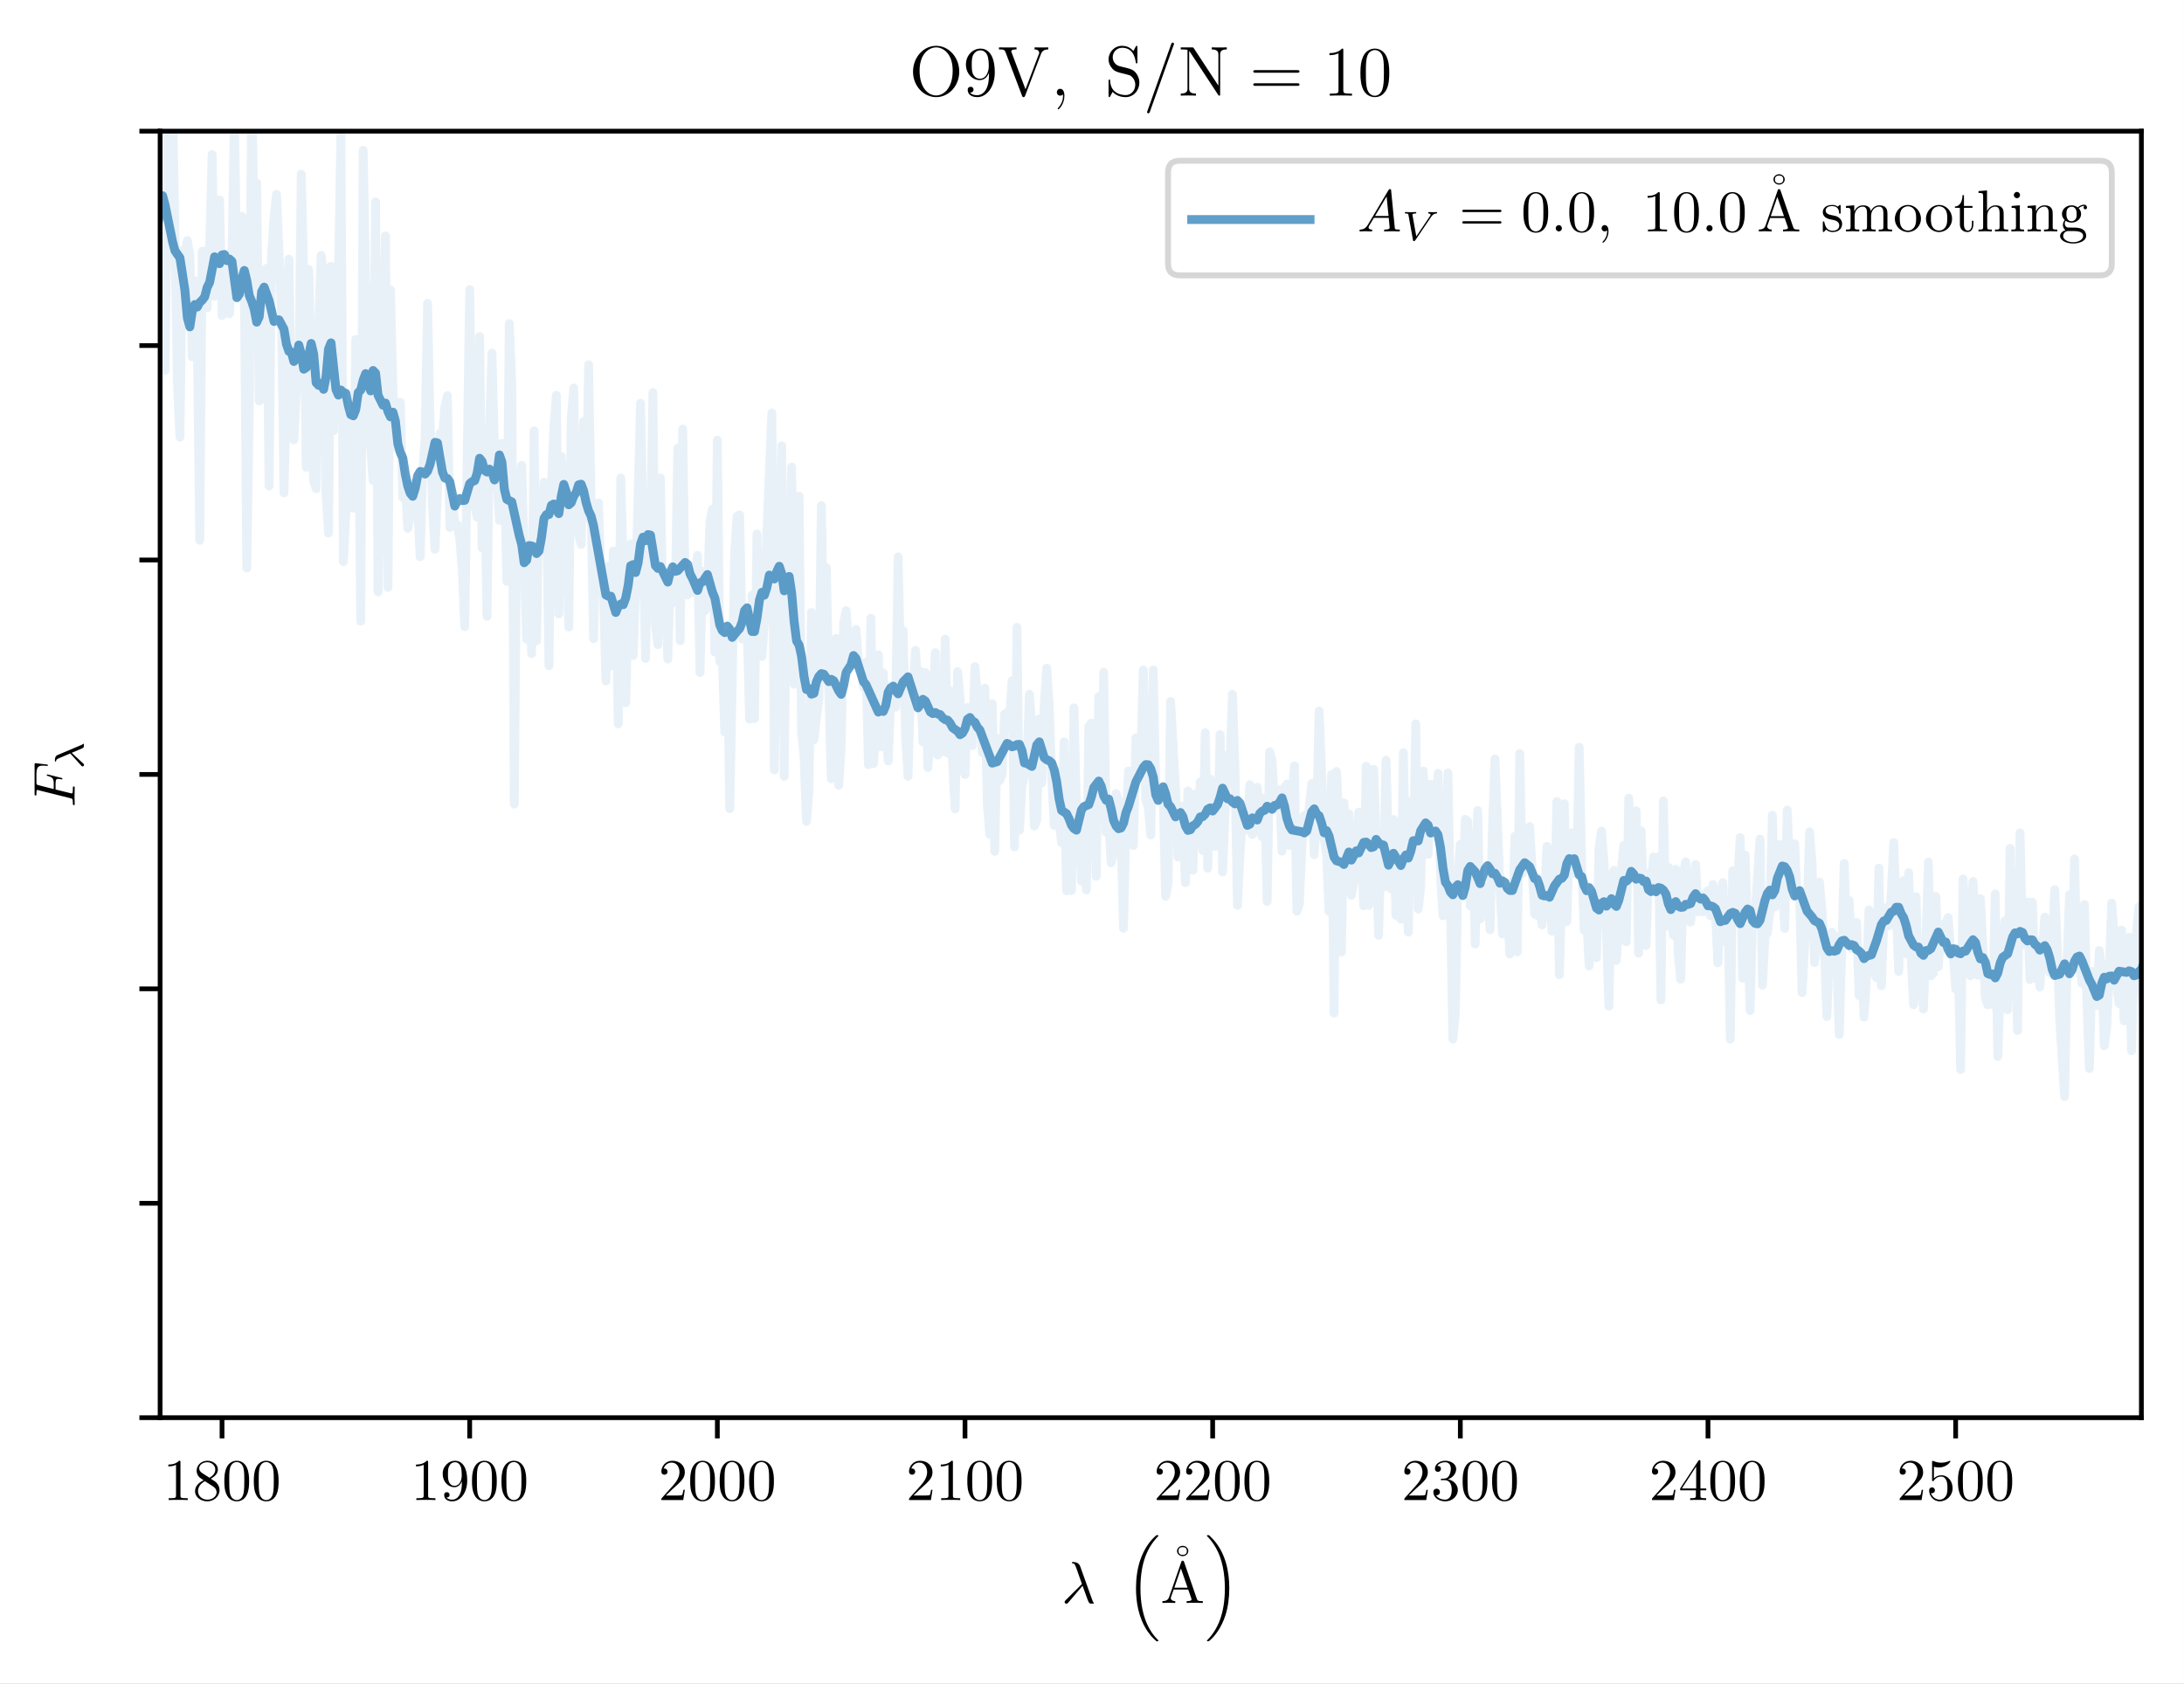 <?xml version="1.0" encoding="UTF-8" standalone="no"?>
<svg
   width="369.056pt"
   height="284.595pt"
   viewBox="0 0 369.056 284.595"
   version="1.2"
   id="svg431"
   xmlns:xlink="http://www.w3.org/1999/xlink"
   xmlns="http://www.w3.org/2000/svg"
   xmlns:svg="http://www.w3.org/2000/svg">
  <rect x="0" y="0" width="369.056" height="284.595" fill="#333333" stroke="none"/>
  <defs
     id="defs154">
    <g
       id="g140">
      <symbol
         overflow="visible"
         id="glyph0-0">
        <path
           style="stroke:none;"
           d=""
           id="path2" />
      </symbol>
      <symbol
         overflow="visible"
         id="glyph0-1">
        <path
           style="stroke:none;"
           d="M 2.938 -6.375 C 2.938 -6.625 2.938 -6.641 2.703 -6.641 C 2.078 -6 1.203 -6 0.891 -6 L 0.891 -5.688 C 1.094 -5.688 1.672 -5.688 2.188 -5.953 L 2.188 -0.781 C 2.188 -0.422 2.156 -0.312 1.266 -0.312 L 0.953 -0.312 L 0.953 0 C 1.297 -0.031 2.156 -0.031 2.562 -0.031 C 2.953 -0.031 3.828 -0.031 4.172 0 L 4.172 -0.312 L 3.859 -0.312 C 2.953 -0.312 2.938 -0.422 2.938 -0.781 Z M 2.938 -6.375 "
           id="path5" />
      </symbol>
      <symbol
         overflow="visible"
         id="glyph0-2">
        <path
           style="stroke:none;"
           d="M 1.625 -4.562 C 1.172 -4.859 1.125 -5.188 1.125 -5.359 C 1.125 -5.969 1.781 -6.391 2.484 -6.391 C 3.203 -6.391 3.844 -5.875 3.844 -5.156 C 3.844 -4.578 3.453 -4.109 2.859 -3.766 Z M 3.078 -3.609 C 3.797 -3.984 4.281 -4.5 4.281 -5.156 C 4.281 -6.078 3.406 -6.641 2.5 -6.641 C 1.5 -6.641 0.688 -5.906 0.688 -4.969 C 0.688 -4.797 0.703 -4.344 1.125 -3.875 C 1.234 -3.766 1.609 -3.516 1.859 -3.344 C 1.281 -3.047 0.422 -2.5 0.422 -1.5 C 0.422 -0.453 1.438 0.219 2.484 0.219 C 3.609 0.219 4.562 -0.609 4.562 -1.672 C 4.562 -2.031 4.453 -2.484 4.062 -2.906 C 3.875 -3.109 3.719 -3.203 3.078 -3.609 Z M 2.078 -3.188 L 3.312 -2.406 C 3.594 -2.219 4.062 -1.922 4.062 -1.312 C 4.062 -0.578 3.312 -0.062 2.5 -0.062 C 1.641 -0.062 0.922 -0.672 0.922 -1.5 C 0.922 -2.078 1.234 -2.719 2.078 -3.188 Z M 2.078 -3.188 "
           id="path8" />
      </symbol>
      <symbol
         overflow="visible"
         id="glyph0-3">
        <path
           style="stroke:none;"
           d="M 4.578 -3.188 C 4.578 -3.984 4.531 -4.781 4.188 -5.516 C 3.734 -6.484 2.906 -6.641 2.5 -6.641 C 1.891 -6.641 1.172 -6.375 0.75 -5.453 C 0.438 -4.766 0.391 -3.984 0.391 -3.188 C 0.391 -2.438 0.422 -1.547 0.844 -0.781 C 1.266 0.016 2 0.219 2.484 0.219 C 3.016 0.219 3.781 0.016 4.219 -0.938 C 4.531 -1.625 4.578 -2.406 4.578 -3.188 Z M 2.484 0 C 2.094 0 1.5 -0.25 1.328 -1.203 C 1.219 -1.797 1.219 -2.719 1.219 -3.312 C 1.219 -3.953 1.219 -4.609 1.297 -5.141 C 1.484 -6.328 2.234 -6.422 2.484 -6.422 C 2.812 -6.422 3.469 -6.234 3.656 -5.25 C 3.766 -4.688 3.766 -3.938 3.766 -3.312 C 3.766 -2.562 3.766 -1.891 3.656 -1.25 C 3.5 -0.297 2.938 0 2.484 0 Z M 2.484 0 "
           id="path11" />
      </symbol>
      <symbol
         overflow="visible"
         id="glyph0-4">
        <path
           style="stroke:none;"
           d="M 3.656 -3.172 L 3.656 -2.844 C 3.656 -0.516 2.625 -0.062 2.047 -0.062 C 1.875 -0.062 1.328 -0.078 1.062 -0.422 C 1.5 -0.422 1.578 -0.703 1.578 -0.875 C 1.578 -1.188 1.344 -1.328 1.125 -1.328 C 0.969 -1.328 0.672 -1.25 0.672 -0.859 C 0.672 -0.188 1.203 0.219 2.047 0.219 C 3.344 0.219 4.562 -1.141 4.562 -3.281 C 4.562 -5.969 3.406 -6.641 2.516 -6.641 C 1.969 -6.641 1.484 -6.453 1.062 -6.016 C 0.641 -5.562 0.422 -5.141 0.422 -4.391 C 0.422 -3.156 1.297 -2.172 2.406 -2.172 C 3.016 -2.172 3.422 -2.594 3.656 -3.172 Z M 2.422 -2.406 C 2.266 -2.406 1.797 -2.406 1.5 -3.031 C 1.312 -3.406 1.312 -3.891 1.312 -4.391 C 1.312 -4.922 1.312 -5.391 1.531 -5.766 C 1.797 -6.266 2.172 -6.391 2.516 -6.391 C 2.984 -6.391 3.312 -6.047 3.484 -5.609 C 3.594 -5.281 3.641 -4.656 3.641 -4.203 C 3.641 -3.375 3.297 -2.406 2.422 -2.406 Z M 2.422 -2.406 "
           id="path14" />
      </symbol>
      <symbol
         overflow="visible"
         id="glyph0-5">
        <path
           style="stroke:none;"
           d="M 1.266 -0.766 L 2.328 -1.797 C 3.875 -3.172 4.469 -3.703 4.469 -4.703 C 4.469 -5.844 3.578 -6.641 2.359 -6.641 C 1.234 -6.641 0.5 -5.719 0.5 -4.828 C 0.5 -4.281 1 -4.281 1.031 -4.281 C 1.203 -4.281 1.547 -4.391 1.547 -4.812 C 1.547 -5.062 1.359 -5.328 1.016 -5.328 C 0.938 -5.328 0.922 -5.328 0.891 -5.312 C 1.109 -5.969 1.656 -6.328 2.234 -6.328 C 3.141 -6.328 3.562 -5.516 3.562 -4.703 C 3.562 -3.906 3.078 -3.125 2.516 -2.5 L 0.609 -0.375 C 0.5 -0.266 0.5 -0.234 0.5 0 L 4.203 0 L 4.469 -1.734 L 4.234 -1.734 C 4.172 -1.438 4.109 -1 4 -0.844 C 3.938 -0.766 3.281 -0.766 3.062 -0.766 Z M 1.266 -0.766 "
           id="path17" />
      </symbol>
      <symbol
         overflow="visible"
         id="glyph0-6">
        <path
           style="stroke:none;"
           d="M 2.891 -3.516 C 3.703 -3.781 4.281 -4.469 4.281 -5.266 C 4.281 -6.078 3.406 -6.641 2.453 -6.641 C 1.453 -6.641 0.688 -6.047 0.688 -5.281 C 0.688 -4.953 0.906 -4.766 1.203 -4.766 C 1.5 -4.766 1.703 -4.984 1.703 -5.281 C 1.703 -5.766 1.234 -5.766 1.094 -5.766 C 1.391 -6.266 2.047 -6.391 2.406 -6.391 C 2.828 -6.391 3.375 -6.172 3.375 -5.281 C 3.375 -5.156 3.344 -4.578 3.094 -4.141 C 2.797 -3.656 2.453 -3.625 2.203 -3.625 C 2.125 -3.609 1.891 -3.594 1.812 -3.594 C 1.734 -3.578 1.672 -3.562 1.672 -3.469 C 1.672 -3.359 1.734 -3.359 1.906 -3.359 L 2.344 -3.359 C 3.156 -3.359 3.531 -2.688 3.531 -1.703 C 3.531 -0.344 2.844 -0.062 2.406 -0.062 C 1.969 -0.062 1.219 -0.234 0.875 -0.812 C 1.219 -0.766 1.531 -0.984 1.531 -1.359 C 1.531 -1.719 1.266 -1.922 0.984 -1.922 C 0.734 -1.922 0.422 -1.781 0.422 -1.344 C 0.422 -0.438 1.344 0.219 2.438 0.219 C 3.656 0.219 4.562 -0.688 4.562 -1.703 C 4.562 -2.516 3.922 -3.297 2.891 -3.516 Z M 2.891 -3.516 "
           id="path20" />
      </symbol>
      <symbol
         overflow="visible"
         id="glyph0-7">
        <path
           style="stroke:none;"
           d="M 2.938 -1.641 L 2.938 -0.781 C 2.938 -0.422 2.906 -0.312 2.172 -0.312 L 1.969 -0.312 L 1.969 0 C 2.375 -0.031 2.891 -0.031 3.312 -0.031 C 3.734 -0.031 4.25 -0.031 4.672 0 L 4.672 -0.312 L 4.453 -0.312 C 3.719 -0.312 3.703 -0.422 3.703 -0.781 L 3.703 -1.641 L 4.688 -1.641 L 4.688 -1.953 L 3.703 -1.953 L 3.703 -6.484 C 3.703 -6.688 3.703 -6.75 3.531 -6.75 C 3.453 -6.75 3.422 -6.75 3.344 -6.625 L 0.281 -1.953 L 0.281 -1.641 Z M 2.984 -1.953 L 0.562 -1.953 L 2.984 -5.672 Z M 2.984 -1.953 "
           id="path23" />
      </symbol>
      <symbol
         overflow="visible"
         id="glyph0-8">
        <path
           style="stroke:none;"
           d="M 4.469 -2 C 4.469 -3.188 3.656 -4.188 2.578 -4.188 C 2.109 -4.188 1.672 -4.031 1.312 -3.672 L 1.312 -5.625 C 1.516 -5.562 1.844 -5.5 2.156 -5.5 C 3.391 -5.5 4.094 -6.406 4.094 -6.531 C 4.094 -6.594 4.062 -6.641 3.984 -6.641 C 3.984 -6.641 3.953 -6.641 3.906 -6.609 C 3.703 -6.516 3.219 -6.312 2.547 -6.312 C 2.156 -6.312 1.688 -6.391 1.219 -6.594 C 1.141 -6.625 1.125 -6.625 1.109 -6.625 C 1 -6.625 1 -6.547 1 -6.391 L 1 -3.438 C 1 -3.266 1 -3.188 1.141 -3.188 C 1.219 -3.188 1.234 -3.203 1.281 -3.266 C 1.391 -3.422 1.75 -3.969 2.562 -3.969 C 3.078 -3.969 3.328 -3.516 3.406 -3.328 C 3.562 -2.953 3.594 -2.578 3.594 -2.078 C 3.594 -1.719 3.594 -1.125 3.344 -0.703 C 3.109 -0.312 2.734 -0.062 2.281 -0.062 C 1.562 -0.062 0.984 -0.594 0.812 -1.172 C 0.844 -1.172 0.875 -1.156 0.984 -1.156 C 1.312 -1.156 1.484 -1.406 1.484 -1.641 C 1.484 -1.891 1.312 -2.141 0.984 -2.141 C 0.844 -2.141 0.5 -2.062 0.5 -1.609 C 0.5 -0.75 1.188 0.219 2.297 0.219 C 3.453 0.219 4.469 -0.734 4.469 -2 Z M 4.469 -2 "
           id="path26" />
      </symbol>
      <symbol
         overflow="visible"
         id="glyph0-9">
        <path
           style="stroke:none;"
           d="M 4.688 -6.266 C 4.688 -6.734 4.281 -7.141 3.734 -7.141 C 3.172 -7.141 2.781 -6.703 2.781 -6.266 C 2.781 -5.766 3.219 -5.391 3.734 -5.391 C 4.281 -5.391 4.688 -5.797 4.688 -6.266 Z M 3.734 -5.609 C 3.312 -5.609 3.031 -5.797 3.031 -6.266 C 3.031 -6.719 3.297 -6.922 3.734 -6.922 C 4.156 -6.922 4.438 -6.734 4.438 -6.266 C 4.438 -5.812 4.172 -5.609 3.734 -5.609 Z M 3.734 -5.609 "
           id="path29" />
      </symbol>
      <symbol
         overflow="visible"
         id="glyph0-10">
        <path
           style="stroke:none;"
           d="M 3.969 -6.938 C 3.922 -7.062 3.891 -7.141 3.734 -7.141 C 3.578 -7.141 3.547 -7.078 3.5 -6.938 L 1.438 -0.984 C 1.25 -0.469 0.859 -0.312 0.312 -0.312 L 0.312 0 C 0.547 -0.016 0.984 -0.031 1.328 -0.031 C 1.641 -0.031 2.156 -0.016 2.484 0 L 2.484 -0.312 C 1.984 -0.312 1.734 -0.562 1.734 -0.812 C 1.734 -0.844 1.75 -0.953 1.75 -0.969 L 2.219 -2.266 L 4.672 -2.266 L 5.203 -0.75 C 5.219 -0.703 5.234 -0.641 5.234 -0.609 C 5.234 -0.312 4.672 -0.312 4.406 -0.312 L 4.406 0 C 4.766 -0.031 5.469 -0.031 5.844 -0.031 C 6.266 -0.031 6.734 -0.016 7.141 0 L 7.141 -0.312 L 6.969 -0.312 C 6.375 -0.312 6.234 -0.375 6.125 -0.703 Z M 3.438 -5.828 L 4.562 -2.578 L 2.328 -2.578 Z M 3.438 -5.828 "
           id="path32" />
      </symbol>
      <symbol
         overflow="visible"
         id="glyph0-11">
        <path
           style="stroke:none;"
           d="M 6.844 -3.266 C 7 -3.266 7.188 -3.266 7.188 -3.453 C 7.188 -3.656 7 -3.656 6.859 -3.656 L 0.891 -3.656 C 0.75 -3.656 0.562 -3.656 0.562 -3.453 C 0.562 -3.266 0.75 -3.266 0.891 -3.266 Z M 6.859 -1.328 C 7 -1.328 7.188 -1.328 7.188 -1.531 C 7.188 -1.719 7 -1.719 6.844 -1.719 L 0.891 -1.719 C 0.75 -1.719 0.562 -1.719 0.562 -1.531 C 0.562 -1.328 0.75 -1.328 0.891 -1.328 Z M 6.859 -1.328 "
           id="path35" />
      </symbol>
      <symbol
         overflow="visible"
         id="glyph0-12">
        <path
           style="stroke:none;"
           d="M 2.078 -1.938 C 2.297 -1.891 3.109 -1.734 3.109 -1.016 C 3.109 -0.516 2.766 -0.109 1.984 -0.109 C 1.141 -0.109 0.781 -0.672 0.594 -1.531 C 0.562 -1.656 0.562 -1.688 0.453 -1.688 C 0.328 -1.688 0.328 -1.625 0.328 -1.453 L 0.328 -0.125 C 0.328 0.047 0.328 0.109 0.438 0.109 C 0.484 0.109 0.5 0.094 0.688 -0.094 C 0.703 -0.109 0.703 -0.125 0.891 -0.312 C 1.328 0.094 1.781 0.109 1.984 0.109 C 3.125 0.109 3.594 -0.562 3.594 -1.281 C 3.594 -1.797 3.297 -2.109 3.172 -2.219 C 2.844 -2.547 2.453 -2.625 2.031 -2.703 C 1.469 -2.812 0.812 -2.938 0.812 -3.516 C 0.812 -3.875 1.062 -4.281 1.922 -4.281 C 3.016 -4.281 3.078 -3.375 3.094 -3.078 C 3.094 -2.984 3.188 -2.984 3.203 -2.984 C 3.344 -2.984 3.344 -3.031 3.344 -3.219 L 3.344 -4.234 C 3.344 -4.391 3.344 -4.469 3.234 -4.469 C 3.188 -4.469 3.156 -4.469 3.031 -4.344 C 3 -4.312 2.906 -4.219 2.859 -4.188 C 2.484 -4.469 2.078 -4.469 1.922 -4.469 C 0.703 -4.469 0.328 -3.797 0.328 -3.234 C 0.328 -2.891 0.484 -2.609 0.75 -2.391 C 1.078 -2.141 1.359 -2.078 2.078 -1.938 Z M 2.078 -1.938 "
           id="path38" />
      </symbol>
      <symbol
         overflow="visible"
         id="glyph0-13">
        <path
           style="stroke:none;"
           d="M 1.094 -3.422 L 1.094 -0.75 C 1.094 -0.312 0.984 -0.312 0.312 -0.312 L 0.312 0 C 0.672 -0.016 1.172 -0.031 1.453 -0.031 C 1.703 -0.031 2.219 -0.016 2.562 0 L 2.562 -0.312 C 1.891 -0.312 1.781 -0.312 1.781 -0.75 L 1.781 -2.594 C 1.781 -3.625 2.5 -4.188 3.125 -4.188 C 3.766 -4.188 3.875 -3.656 3.875 -3.078 L 3.875 -0.75 C 3.875 -0.312 3.766 -0.312 3.094 -0.312 L 3.094 0 C 3.438 -0.016 3.953 -0.031 4.219 -0.031 C 4.469 -0.031 5 -0.016 5.328 0 L 5.328 -0.312 C 4.672 -0.312 4.562 -0.312 4.562 -0.75 L 4.562 -2.594 C 4.562 -3.625 5.266 -4.188 5.906 -4.188 C 6.531 -4.188 6.641 -3.656 6.641 -3.078 L 6.641 -0.75 C 6.641 -0.312 6.531 -0.312 5.859 -0.312 L 5.859 0 C 6.203 -0.016 6.719 -0.031 6.984 -0.031 C 7.25 -0.031 7.766 -0.016 8.109 0 L 8.109 -0.312 C 7.594 -0.312 7.344 -0.312 7.328 -0.609 L 7.328 -2.516 C 7.328 -3.375 7.328 -3.672 7.016 -4.031 C 6.875 -4.203 6.547 -4.406 5.969 -4.406 C 5.141 -4.406 4.688 -3.812 4.531 -3.422 C 4.391 -4.297 3.656 -4.406 3.203 -4.406 C 2.469 -4.406 2 -3.984 1.719 -3.359 L 1.719 -4.406 L 0.312 -4.297 L 0.312 -3.984 C 1.016 -3.984 1.094 -3.922 1.094 -3.422 Z M 1.094 -3.422 "
           id="path41" />
      </symbol>
      <symbol
         overflow="visible"
         id="glyph0-14">
        <path
           style="stroke:none;"
           d="M 4.688 -2.141 C 4.688 -3.406 3.703 -4.469 2.5 -4.469 C 1.25 -4.469 0.281 -3.375 0.281 -2.141 C 0.281 -0.844 1.312 0.109 2.484 0.109 C 3.688 0.109 4.688 -0.875 4.688 -2.141 Z M 2.5 -0.141 C 2.062 -0.141 1.625 -0.344 1.359 -0.812 C 1.109 -1.25 1.109 -1.859 1.109 -2.219 C 1.109 -2.609 1.109 -3.141 1.344 -3.578 C 1.609 -4.031 2.078 -4.25 2.484 -4.25 C 2.922 -4.25 3.344 -4.031 3.609 -3.594 C 3.875 -3.172 3.875 -2.594 3.875 -2.219 C 3.875 -1.859 3.875 -1.312 3.656 -0.875 C 3.422 -0.422 2.984 -0.141 2.5 -0.141 Z M 2.5 -0.141 "
           id="path44" />
      </symbol>
      <symbol
         overflow="visible"
         id="glyph0-15">
        <path
           style="stroke:none;"
           d="M 1.719 -3.984 L 3.156 -3.984 L 3.156 -4.297 L 1.719 -4.297 L 1.719 -6.125 L 1.469 -6.125 C 1.469 -5.312 1.172 -4.25 0.188 -4.203 L 0.188 -3.984 L 1.031 -3.984 L 1.031 -1.234 C 1.031 -0.016 1.969 0.109 2.328 0.109 C 3.031 0.109 3.312 -0.594 3.312 -1.234 L 3.312 -1.797 L 3.062 -1.797 L 3.062 -1.25 C 3.062 -0.516 2.766 -0.141 2.391 -0.141 C 1.719 -0.141 1.719 -1.047 1.719 -1.219 Z M 1.719 -3.984 "
           id="path47" />
      </symbol>
      <symbol
         overflow="visible"
         id="glyph0-16">
        <path
           style="stroke:none;"
           d="M 1.094 -0.75 C 1.094 -0.312 0.984 -0.312 0.312 -0.312 L 0.312 0 C 0.672 -0.016 1.172 -0.031 1.453 -0.031 C 1.703 -0.031 2.219 -0.016 2.562 0 L 2.562 -0.312 C 1.891 -0.312 1.781 -0.312 1.781 -0.75 L 1.781 -2.594 C 1.781 -3.625 2.5 -4.188 3.125 -4.188 C 3.766 -4.188 3.875 -3.656 3.875 -3.078 L 3.875 -0.75 C 3.875 -0.312 3.766 -0.312 3.094 -0.312 L 3.094 0 C 3.438 -0.016 3.953 -0.031 4.219 -0.031 C 4.469 -0.031 5 -0.016 5.328 0 L 5.328 -0.312 C 4.812 -0.312 4.562 -0.312 4.562 -0.609 L 4.562 -2.516 C 4.562 -3.375 4.562 -3.672 4.25 -4.031 C 4.109 -4.203 3.781 -4.406 3.203 -4.406 C 2.359 -4.406 1.922 -3.812 1.75 -3.422 L 1.75 -6.922 L 0.312 -6.812 L 0.312 -6.5 C 1.016 -6.5 1.094 -6.438 1.094 -5.938 Z M 1.094 -0.75 "
           id="path50" />
      </symbol>
      <symbol
         overflow="visible"
         id="glyph0-17">
        <path
           style="stroke:none;"
           d="M 1.766 -4.406 L 0.375 -4.297 L 0.375 -3.984 C 1.016 -3.984 1.109 -3.922 1.109 -3.438 L 1.109 -0.75 C 1.109 -0.312 1 -0.312 0.328 -0.312 L 0.328 0 C 0.641 -0.016 1.188 -0.031 1.422 -0.031 C 1.781 -0.031 2.125 -0.016 2.469 0 L 2.469 -0.312 C 1.797 -0.312 1.766 -0.359 1.766 -0.75 Z M 1.797 -6.141 C 1.797 -6.453 1.562 -6.672 1.281 -6.672 C 0.969 -6.672 0.75 -6.406 0.75 -6.141 C 0.75 -5.875 0.969 -5.609 1.281 -5.609 C 1.562 -5.609 1.797 -5.828 1.797 -6.141 Z M 1.797 -6.141 "
           id="path53" />
      </symbol>
      <symbol
         overflow="visible"
         id="glyph0-18">
        <path
           style="stroke:none;"
           d="M 1.094 -3.422 L 1.094 -0.75 C 1.094 -0.312 0.984 -0.312 0.312 -0.312 L 0.312 0 C 0.672 -0.016 1.172 -0.031 1.453 -0.031 C 1.703 -0.031 2.219 -0.016 2.562 0 L 2.562 -0.312 C 1.891 -0.312 1.781 -0.312 1.781 -0.75 L 1.781 -2.594 C 1.781 -3.625 2.5 -4.188 3.125 -4.188 C 3.766 -4.188 3.875 -3.656 3.875 -3.078 L 3.875 -0.75 C 3.875 -0.312 3.766 -0.312 3.094 -0.312 L 3.094 0 C 3.438 -0.016 3.953 -0.031 4.219 -0.031 C 4.469 -0.031 5 -0.016 5.328 0 L 5.328 -0.312 C 4.812 -0.312 4.562 -0.312 4.562 -0.609 L 4.562 -2.516 C 4.562 -3.375 4.562 -3.672 4.25 -4.031 C 4.109 -4.203 3.781 -4.406 3.203 -4.406 C 2.469 -4.406 2 -3.984 1.719 -3.359 L 1.719 -4.406 L 0.312 -4.297 L 0.312 -3.984 C 1.016 -3.984 1.094 -3.922 1.094 -3.422 Z M 1.094 -3.422 "
           id="path56" />
      </symbol>
      <symbol
         overflow="visible"
         id="glyph0-19">
        <path
           style="stroke:none;"
           d="M 2.219 -1.719 C 1.344 -1.719 1.344 -2.719 1.344 -2.938 C 1.344 -3.203 1.359 -3.531 1.5 -3.781 C 1.578 -3.891 1.812 -4.172 2.219 -4.172 C 3.078 -4.172 3.078 -3.188 3.078 -2.953 C 3.078 -2.688 3.078 -2.359 2.922 -2.109 C 2.844 -2 2.609 -1.719 2.219 -1.719 Z M 1.062 -1.328 C 1.062 -1.359 1.062 -1.594 1.219 -1.797 C 1.609 -1.516 2.031 -1.484 2.219 -1.484 C 3.141 -1.484 3.828 -2.172 3.828 -2.938 C 3.828 -3.312 3.672 -3.672 3.422 -3.906 C 3.781 -4.25 4.141 -4.297 4.312 -4.297 C 4.344 -4.297 4.391 -4.297 4.422 -4.281 C 4.312 -4.25 4.25 -4.141 4.25 -4.016 C 4.25 -3.844 4.391 -3.734 4.547 -3.734 C 4.641 -3.734 4.828 -3.797 4.828 -4.031 C 4.828 -4.203 4.719 -4.516 4.328 -4.516 C 4.125 -4.516 3.688 -4.453 3.266 -4.047 C 2.844 -4.375 2.438 -4.406 2.219 -4.406 C 1.281 -4.406 0.594 -3.719 0.594 -2.953 C 0.594 -2.516 0.812 -2.141 1.062 -1.922 C 0.938 -1.781 0.75 -1.453 0.75 -1.094 C 0.75 -0.781 0.891 -0.406 1.203 -0.203 C 0.594 -0.047 0.281 0.391 0.281 0.781 C 0.281 1.5 1.266 2.047 2.484 2.047 C 3.656 2.047 4.688 1.547 4.688 0.766 C 4.688 0.422 4.562 -0.094 4.047 -0.375 C 3.516 -0.641 2.938 -0.641 2.328 -0.641 C 2.078 -0.641 1.656 -0.641 1.578 -0.656 C 1.266 -0.703 1.062 -1 1.062 -1.328 Z M 2.5 1.828 C 1.484 1.828 0.797 1.312 0.797 0.781 C 0.797 0.328 1.172 -0.047 1.609 -0.062 L 2.203 -0.062 C 3.062 -0.062 4.172 -0.062 4.172 0.781 C 4.172 1.328 3.469 1.828 2.5 1.828 Z M 2.5 1.828 "
           id="path59" />
      </symbol>
      <symbol
         overflow="visible"
         id="glyph1-0">
        <path
           style="stroke:none;"
           d=""
           id="path62" />
      </symbol>
      <symbol
         overflow="visible"
         id="glyph1-1">
        <path
           style="stroke:none;"
           d="M 3.562 -2.906 C 3.969 -1.859 4.453 -0.344 4.609 -0.109 C 4.766 0.109 4.859 0.109 5.141 0.109 L 5.359 0.109 C 5.453 0.094 5.469 0.047 5.469 0.016 C 5.469 -0.016 5.438 -0.047 5.406 -0.078 C 5.312 -0.188 5.25 -0.344 5.188 -0.531 L 3.156 -6.203 C 2.938 -6.781 2.406 -6.922 1.938 -6.922 C 1.891 -6.922 1.75 -6.922 1.75 -6.812 C 1.75 -6.734 1.828 -6.703 1.844 -6.703 C 2.172 -6.656 2.25 -6.594 2.5 -5.906 L 3.453 -3.203 L 0.703 -0.469 C 0.594 -0.344 0.531 -0.297 0.531 -0.156 C 0.531 0.016 0.672 0.125 0.828 0.125 C 0.984 0.125 1.078 0.016 1.156 -0.078 Z M 3.562 -2.906 "
           id="path65" />
      </symbol>
      <symbol
         overflow="visible"
         id="glyph1-2">
        <path
           style="stroke:none;"
           d="M 1.781 -1.141 C 1.391 -0.484 1 -0.344 0.562 -0.312 C 0.438 -0.297 0.344 -0.297 0.344 -0.109 C 0.344 -0.047 0.406 0 0.484 0 C 0.75 0 1.062 -0.031 1.328 -0.031 C 1.672 -0.031 2.016 0 2.328 0 C 2.391 0 2.516 0 2.516 -0.188 C 2.516 -0.297 2.438 -0.312 2.359 -0.312 C 2.141 -0.328 1.891 -0.406 1.891 -0.656 C 1.891 -0.781 1.953 -0.891 2.031 -1.031 L 2.797 -2.297 L 5.297 -2.297 C 5.312 -2.094 5.453 -0.734 5.453 -0.641 C 5.453 -0.344 4.938 -0.312 4.734 -0.312 C 4.594 -0.312 4.5 -0.312 4.5 -0.109 C 4.5 0 4.609 0 4.641 0 C 5.047 0 5.469 -0.031 5.875 -0.031 C 6.125 -0.031 6.766 0 7.016 0 C 7.062 0 7.188 0 7.188 -0.203 C 7.188 -0.312 7.094 -0.312 6.953 -0.312 C 6.344 -0.312 6.344 -0.375 6.312 -0.672 L 5.703 -6.891 C 5.688 -7.094 5.688 -7.141 5.516 -7.141 C 5.359 -7.141 5.312 -7.062 5.25 -6.969 Z M 2.984 -2.609 L 4.938 -5.906 L 5.266 -2.609 Z M 2.984 -2.609 "
           id="path68" />
      </symbol>
      <symbol
         overflow="visible"
         id="glyph1-3">
        <path
           style="stroke:none;"
           d="M 1.906 -0.531 C 1.906 -0.812 1.672 -1.062 1.391 -1.062 C 1.094 -1.062 0.859 -0.812 0.859 -0.531 C 0.859 -0.234 1.094 0 1.391 0 C 1.672 0 1.906 -0.234 1.906 -0.531 Z M 1.906 -0.531 "
           id="path71" />
      </symbol>
      <symbol
         overflow="visible"
         id="glyph1-4">
        <path
           style="stroke:none;"
           d="M 2.031 -0.016 C 2.031 -0.672 1.781 -1.062 1.391 -1.062 C 1.062 -1.062 0.859 -0.812 0.859 -0.531 C 0.859 -0.266 1.062 0 1.391 0 C 1.5 0 1.641 -0.047 1.734 -0.125 C 1.766 -0.156 1.781 -0.156 1.781 -0.156 C 1.797 -0.156 1.797 -0.156 1.797 -0.016 C 1.797 0.734 1.453 1.328 1.125 1.656 C 1.016 1.766 1.016 1.781 1.016 1.812 C 1.016 1.891 1.062 1.922 1.109 1.922 C 1.219 1.922 2.031 1.156 2.031 -0.016 Z M 2.031 -0.016 "
           id="path74" />
      </symbol>
      <symbol
         overflow="visible"
         id="glyph2-0">
        <path
           style="stroke:none;"
           d=""
           id="path77" />
      </symbol>
      <symbol
         overflow="visible"
         id="glyph2-1">
        <path
           style="stroke:none;"
           d="M 5.141 17.422 C 5.156 17.438 5.25 17.531 5.25 17.531 L 5.469 17.531 C 5.5 17.531 5.578 17.531 5.578 17.438 C 5.578 17.391 5.562 17.375 5.547 17.344 C 5.188 16.984 4.641 16.438 4.031 15.344 C 2.953 13.422 2.547 10.969 2.547 8.578 C 2.547 4.141 3.812 1.547 5.547 -0.219 C 5.578 -0.25 5.578 -0.281 5.578 -0.297 C 5.578 -0.406 5.516 -0.406 5.391 -0.406 C 5.266 -0.406 5.25 -0.406 5.156 -0.312 C 4.203 0.5 3.141 1.891 2.453 3.984 C 2.031 5.297 1.797 6.906 1.797 8.562 C 1.797 10.922 2.219 13.594 3.781 15.906 C 4.062 16.297 4.422 16.703 4.422 16.719 C 4.531 16.844 4.672 17 4.75 17.062 Z M 5.141 17.422 "
           id="path80" />
      </symbol>
      <symbol
         overflow="visible"
         id="glyph2-2">
        <path
           style="stroke:none;"
           d="M 4.141 8.562 C 4.141 5.703 3.484 2.656 1.516 0.422 C 1.375 0.266 1 -0.125 0.766 -0.344 C 0.703 -0.406 0.672 -0.406 0.547 -0.406 C 0.453 -0.406 0.359 -0.406 0.359 -0.297 C 0.359 -0.266 0.406 -0.219 0.422 -0.203 C 0.75 0.156 1.297 0.703 1.906 1.797 C 2.984 3.703 3.391 6.172 3.391 8.562 C 3.391 12.891 2.188 15.531 0.406 17.359 C 0.375 17.375 0.359 17.406 0.359 17.438 C 0.359 17.531 0.453 17.531 0.547 17.531 C 0.672 17.531 0.703 17.531 0.781 17.453 C 1.734 16.641 2.797 15.25 3.484 13.156 C 3.922 11.781 4.141 10.172 4.141 8.562 Z M 4.141 8.562 "
           id="path83" />
      </symbol>
      <symbol
         overflow="visible"
         id="glyph3-0">
        <path
           style="stroke:none;"
           d=""
           id="path86" />
      </symbol>
      <symbol
         overflow="visible"
         id="glyph3-1">
        <path
           style="stroke:none;"
           d="M -3.234 -3.016 L -3.234 -3.984 C -3.234 -4.734 -3.078 -4.812 -2.797 -4.812 C -2.719 -4.812 -2.609 -4.812 -2.297 -4.75 C -2.25 -4.719 -2.219 -4.719 -2.188 -4.719 C -2.109 -4.719 -2.078 -4.781 -2.078 -4.828 C -2.078 -4.938 -2.109 -4.938 -2.281 -4.984 L -4.453 -5.531 C -4.562 -5.562 -4.578 -5.562 -4.609 -5.562 C -4.625 -5.562 -4.719 -5.547 -4.719 -5.438 C -4.719 -5.344 -4.672 -5.328 -4.5 -5.297 C -3.734 -5.078 -3.547 -4.859 -3.547 -4 L -3.547 -3.094 L -6.078 -3.734 C -6.438 -3.828 -6.469 -3.844 -6.469 -4.281 L -6.469 -5.594 C -6.469 -6.812 -6.141 -7.047 -5.375 -7.047 C -5.141 -7.047 -5.109 -7.047 -4.828 -7.016 C -4.703 -7 -4.688 -7 -4.656 -7 C -4.609 -7 -4.531 -7.031 -4.531 -7.125 C -4.531 -7.234 -4.594 -7.234 -4.781 -7.25 L -6.516 -7.453 C -6.781 -7.484 -6.781 -7.438 -6.781 -7.188 L -6.781 -2.297 C -6.781 -2.109 -6.781 -2 -6.578 -2 C -6.469 -2 -6.469 -2.094 -6.469 -2.281 C -6.469 -2.656 -6.469 -2.938 -6.297 -2.938 C -6.25 -2.938 -6.234 -2.938 -6.047 -2.875 L -0.781 -1.562 C -0.391 -1.469 -0.312 -1.453 -0.312 -0.656 C -0.312 -0.484 -0.312 -0.375 -0.125 -0.375 C 0 -0.375 0 -0.5 0 -0.531 C 0 -0.812 -0.031 -1.562 -0.031 -1.844 C -0.031 -2.172 0 -3 0 -3.328 C 0 -3.422 0 -3.531 -0.188 -3.531 C -0.266 -3.531 -0.297 -3.484 -0.297 -3.484 C -0.312 -3.453 -0.312 -3.422 -0.312 -3.203 C -0.312 -2.984 -0.312 -2.938 -0.328 -2.688 C -0.359 -2.391 -0.406 -2.359 -0.531 -2.359 C -0.547 -2.359 -0.609 -2.359 -0.75 -2.406 Z M -3.234 -3.016 "
           id="path89" />
      </symbol>
      <symbol
         overflow="visible"
         id="glyph4-0">
        <path
           style="stroke:none;"
           d=""
           id="path92" />
      </symbol>
      <symbol
         overflow="visible"
         id="glyph4-1">
        <path
           style="stroke:none;"
           d="M -2 -2.812 C -1.203 -3.156 -0.188 -3.562 -0.094 -3.641 C 0.062 -3.766 0.062 -3.891 0.062 -4 L 0.062 -4.141 C 0.062 -4.281 0.062 -4.344 -0.016 -4.344 C -0.047 -4.344 -0.062 -4.328 -0.078 -4.312 C -0.156 -4.234 -0.328 -4.156 -0.391 -4.125 L -4.391 -2.438 C -4.516 -2.391 -4.844 -2.25 -4.844 -1.5 C -4.844 -1.422 -4.844 -1.328 -4.734 -1.328 C -4.656 -1.328 -4.641 -1.391 -4.641 -1.422 C -4.625 -1.578 -4.594 -1.703 -4.203 -1.875 L -2.25 -2.703 L -0.391 -0.656 C -0.328 -0.578 -0.266 -0.516 -0.156 -0.516 C 0.016 -0.516 0.078 -0.656 0.078 -0.75 C 0.078 -0.891 0 -0.969 -0.031 -0.984 Z M -2 -2.812 "
           id="path95" />
      </symbol>
      <symbol
         overflow="visible"
         id="glyph5-0">
        <path
           style="stroke:none;"
           d=""
           id="path98" />
      </symbol>
      <symbol
         overflow="visible"
         id="glyph5-1">
        <path
           style="stroke:none;"
           d="M 8.453 -4.047 C 8.453 -6.531 6.641 -8.422 4.547 -8.422 C 2.422 -8.422 0.641 -6.5 0.641 -4.047 C 0.641 -1.625 2.453 0.25 4.547 0.25 C 6.688 0.25 8.453 -1.656 8.453 -4.047 Z M 4.547 -0.031 C 3.328 -0.031 1.75 -1.172 1.75 -4.234 C 1.75 -7.156 3.422 -8.156 4.547 -8.156 C 5.719 -8.156 7.344 -7.125 7.344 -4.234 C 7.344 -1.125 5.719 -0.031 4.547 -0.031 Z M 4.547 -0.031 "
           id="path101" />
      </symbol>
      <symbol
         overflow="visible"
         id="glyph5-2">
        <path
           style="stroke:none;"
           d="M 4.375 -3.484 C 4.375 -0.656 3.125 -0.078 2.406 -0.078 C 2.109 -0.078 1.484 -0.109 1.188 -0.531 L 1.25 -0.531 C 1.344 -0.5 1.766 -0.578 1.766 -1.016 C 1.766 -1.281 1.594 -1.5 1.281 -1.5 C 0.969 -1.5 0.781 -1.297 0.781 -0.984 C 0.781 -0.25 1.375 0.25 2.422 0.25 C 3.906 0.25 5.359 -1.344 5.359 -3.938 C 5.359 -7.141 4.016 -7.953 2.969 -7.953 C 1.656 -7.953 0.484 -6.844 0.484 -5.266 C 0.484 -3.688 1.609 -2.625 2.797 -2.625 C 3.688 -2.625 4.141 -3.266 4.375 -3.875 Z M 2.844 -2.859 C 2.094 -2.859 1.766 -3.469 1.656 -3.688 C 1.469 -4.141 1.469 -4.719 1.469 -5.266 C 1.469 -5.922 1.469 -6.5 1.781 -7 C 2 -7.312 2.312 -7.656 2.969 -7.656 C 3.641 -7.656 4 -7.062 4.109 -6.797 C 4.344 -6.203 4.344 -5.188 4.344 -5.016 C 4.344 -4 3.891 -2.859 2.844 -2.859 Z M 2.844 -2.859 "
           id="path104" />
      </symbol>
      <symbol
         overflow="visible"
         id="glyph5-3">
        <path
           style="stroke:none;"
           d="M 7.297 -6.984 C 7.406 -7.281 7.609 -7.812 8.547 -7.812 L 8.547 -8.156 C 7.938 -8.141 7.906 -8.141 7.453 -8.141 C 7.125 -8.141 6.531 -8.141 6.234 -8.156 L 6.234 -7.812 C 6.844 -7.812 7.016 -7.469 7.016 -7.234 C 7.016 -7.156 7.016 -7.141 6.938 -6.969 L 4.703 -1.078 L 2.359 -7.297 C 2.297 -7.422 2.297 -7.453 2.297 -7.469 C 2.297 -7.812 2.891 -7.812 3.188 -7.812 L 3.188 -8.156 C 2.906 -8.141 2 -8.141 1.656 -8.141 C 1.312 -8.141 0.5 -8.141 0.219 -8.156 L 0.219 -7.812 C 0.953 -7.812 1.141 -7.812 1.328 -7.344 L 4.125 0.031 C 4.188 0.188 4.203 0.25 4.375 0.25 C 4.547 0.25 4.547 0.219 4.641 0.016 Z M 7.297 -6.984 "
           id="path107" />
      </symbol>
      <symbol
         overflow="visible"
         id="glyph5-4">
        <path
           style="stroke:none;"
           d="M 2.484 -4.984 C 1.875 -5.141 1.344 -5.734 1.344 -6.5 C 1.344 -7.344 2.016 -8.094 2.938 -8.094 C 4.906 -8.094 5.156 -6.156 5.234 -5.641 C 5.266 -5.5 5.266 -5.453 5.375 -5.453 C 5.516 -5.453 5.516 -5.516 5.516 -5.719 L 5.516 -8.141 C 5.516 -8.359 5.516 -8.422 5.391 -8.422 C 5.359 -8.422 5.312 -8.422 5.219 -8.266 L 4.828 -7.531 C 4.25 -8.266 3.469 -8.422 2.938 -8.422 C 1.609 -8.422 0.641 -7.344 0.641 -6.125 C 0.641 -5.562 0.844 -5.031 1.297 -4.547 C 1.703 -4.094 2.125 -3.984 2.969 -3.766 C 3.391 -3.672 4.047 -3.5 4.219 -3.438 C 4.781 -3.156 5.156 -2.516 5.156 -1.844 C 5.156 -0.938 4.516 -0.094 3.531 -0.094 C 2.984 -0.094 2.25 -0.234 1.656 -0.734 C 0.969 -1.359 0.922 -2.219 0.906 -2.625 C 0.891 -2.719 0.797 -2.719 0.781 -2.719 C 0.641 -2.719 0.641 -2.656 0.641 -2.438 L 0.641 -0.031 C 0.641 0.188 0.641 0.25 0.766 0.25 C 0.844 0.25 0.844 0.234 0.938 0.078 C 0.984 -0.016 1.234 -0.453 1.328 -0.641 C 1.75 -0.156 2.516 0.25 3.531 0.25 C 4.875 0.25 5.844 -0.891 5.844 -2.203 C 5.844 -2.922 5.562 -3.469 5.25 -3.859 C 4.812 -4.406 4.266 -4.531 3.797 -4.656 Z M 2.484 -4.984 "
           id="path110" />
      </symbol>
      <symbol
         overflow="visible"
         id="glyph5-5">
        <path
           style="stroke:none;"
           d="M 2.703 -8 C 2.594 -8.156 2.578 -8.156 2.312 -8.156 L 0.484 -8.156 L 0.484 -7.812 C 1 -7.812 1.297 -7.812 1.625 -7.734 L 1.625 -1.25 C 1.625 -0.906 1.625 -0.344 0.484 -0.344 L 0.484 0 C 0.797 -0.031 1.438 -0.031 1.766 -0.031 C 2.109 -0.031 2.734 -0.031 3.047 0 L 3.047 -0.344 C 1.906 -0.344 1.906 -0.906 1.906 -1.25 L 1.906 -7.547 C 2.016 -7.453 2.016 -7.422 2.109 -7.281 L 6.781 -0.172 C 6.891 -0.016 6.906 0 7 0 C 7.094 0 7.125 -0.047 7.141 -0.078 L 7.141 -6.906 C 7.141 -7.25 7.141 -7.812 8.266 -7.812 L 8.266 -8.156 C 7.953 -8.141 7.328 -8.141 7 -8.141 C 6.656 -8.141 6.031 -8.141 5.719 -8.156 L 5.719 -7.812 C 6.844 -7.812 6.844 -7.25 6.844 -6.906 L 6.844 -1.688 Z M 2.703 -8 "
           id="path113" />
      </symbol>
      <symbol
         overflow="visible"
         id="glyph5-6">
        <path
           style="stroke:none;"
           d="M 8.062 -3.875 C 8.234 -3.875 8.453 -3.875 8.453 -4.094 C 8.453 -4.312 8.25 -4.312 8.062 -4.312 L 1.031 -4.312 C 0.859 -4.312 0.641 -4.312 0.641 -4.094 C 0.641 -3.875 0.844 -3.875 1.031 -3.875 Z M 8.062 -1.656 C 8.234 -1.656 8.453 -1.656 8.453 -1.859 C 8.453 -2.094 8.25 -2.094 8.062 -2.094 L 1.031 -2.094 C 0.859 -2.094 0.641 -2.094 0.641 -1.875 C 0.641 -1.656 0.844 -1.656 1.031 -1.656 Z M 8.062 -1.656 "
           id="path116" />
      </symbol>
      <symbol
         overflow="visible"
         id="glyph5-7">
        <path
           style="stroke:none;"
           d="M 3.438 -7.656 C 3.438 -7.938 3.438 -7.953 3.203 -7.953 C 2.922 -7.625 2.312 -7.188 1.094 -7.188 L 1.094 -6.844 C 1.359 -6.844 1.953 -6.844 2.625 -7.141 L 2.625 -0.922 C 2.625 -0.484 2.578 -0.344 1.531 -0.344 L 1.156 -0.344 L 1.156 0 C 1.484 -0.031 2.641 -0.031 3.031 -0.031 C 3.438 -0.031 4.578 -0.031 4.906 0 L 4.906 -0.344 L 4.531 -0.344 C 3.484 -0.344 3.438 -0.484 3.438 -0.922 Z M 3.438 -7.656 "
           id="path119" />
      </symbol>
      <symbol
         overflow="visible"
         id="glyph5-8">
        <path
           style="stroke:none;"
           d="M 5.359 -3.828 C 5.359 -4.812 5.297 -5.781 4.859 -6.688 C 4.375 -7.688 3.516 -7.953 2.922 -7.953 C 2.234 -7.953 1.391 -7.609 0.938 -6.609 C 0.609 -5.859 0.484 -5.109 0.484 -3.828 C 0.484 -2.672 0.578 -1.797 1 -0.938 C 1.469 -0.031 2.297 0.25 2.922 0.25 C 3.953 0.25 4.547 -0.375 4.906 -1.062 C 5.328 -1.953 5.359 -3.125 5.359 -3.828 Z M 2.922 0.016 C 2.531 0.016 1.75 -0.203 1.531 -1.5 C 1.406 -2.219 1.406 -3.125 1.406 -3.969 C 1.406 -4.953 1.406 -5.828 1.594 -6.531 C 1.797 -7.344 2.406 -7.703 2.922 -7.703 C 3.375 -7.703 4.062 -7.438 4.297 -6.406 C 4.453 -5.719 4.453 -4.781 4.453 -3.969 C 4.453 -3.172 4.453 -2.266 4.312 -1.531 C 4.094 -0.219 3.328 0.016 2.922 0.016 Z M 2.922 0.016 "
           id="path122" />
      </symbol>
      <symbol
         overflow="visible"
         id="glyph6-0">
        <path
           style="stroke:none;"
           d=""
           id="path125" />
      </symbol>
      <symbol
         overflow="visible"
         id="glyph6-1">
        <path
           style="stroke:none;"
           d="M 2.328 0.047 C 2.328 -0.641 2.109 -1.156 1.609 -1.156 C 1.234 -1.156 1.047 -0.844 1.047 -0.578 C 1.047 -0.328 1.219 0 1.625 0 C 1.781 0 1.906 -0.047 2.016 -0.156 C 2.047 -0.172 2.062 -0.172 2.062 -0.172 C 2.094 -0.172 2.094 -0.016 2.094 0.047 C 2.094 0.438 2.016 1.219 1.328 2 C 1.188 2.141 1.188 2.156 1.188 2.188 C 1.188 2.25 1.25 2.312 1.312 2.312 C 1.406 2.312 2.328 1.422 2.328 0.047 Z M 2.328 0.047 "
           id="path128" />
      </symbol>
      <symbol
         overflow="visible"
         id="glyph6-2">
        <path
           style="stroke:none;"
           d="M 5.125 -8.516 C 5.125 -8.531 5.203 -8.719 5.203 -8.734 C 5.203 -8.875 5.078 -8.969 4.984 -8.969 C 4.922 -8.969 4.812 -8.969 4.719 -8.703 L 0.719 2.547 C 0.719 2.562 0.641 2.734 0.641 2.766 C 0.641 2.906 0.766 2.984 0.859 2.984 C 0.938 2.984 1.047 2.969 1.125 2.719 Z M 5.125 -8.516 "
           id="path131" />
      </symbol>
      <symbol
         overflow="visible"
         id="glyph7-0">
        <path
           style="stroke:none;"
           d=""
           id="path134" />
      </symbol>
      <symbol
         overflow="visible"
         id="glyph7-1">
        <path
           style="stroke:none;"
           d="M 4.984 -3.938 C 5.234 -4.312 5.469 -4.484 5.844 -4.516 C 5.922 -4.516 6 -4.516 6 -4.656 C 6 -4.688 5.984 -4.766 5.906 -4.766 C 5.734 -4.766 5.516 -4.734 5.344 -4.734 C 5.125 -4.734 4.828 -4.766 4.625 -4.766 C 4.562 -4.766 4.484 -4.734 4.484 -4.609 C 4.484 -4.516 4.578 -4.516 4.609 -4.516 C 4.828 -4.5 4.891 -4.406 4.891 -4.312 C 4.891 -4.203 4.844 -4.141 4.766 -4.031 L 2.484 -0.656 L 1.844 -4.219 C 1.828 -4.281 1.828 -4.297 1.828 -4.328 C 1.828 -4.516 2.219 -4.516 2.266 -4.516 C 2.391 -4.516 2.484 -4.516 2.484 -4.656 C 2.484 -4.672 2.469 -4.766 2.359 -4.766 C 2.156 -4.766 1.672 -4.734 1.469 -4.734 C 1.297 -4.734 0.859 -4.766 0.688 -4.766 C 0.625 -4.766 0.547 -4.734 0.547 -4.609 C 0.547 -4.516 0.641 -4.516 0.719 -4.516 C 1.109 -4.516 1.125 -4.469 1.156 -4.281 L 1.922 -0.047 C 1.938 0.094 1.953 0.141 2.078 0.141 C 2.219 0.141 2.25 0.094 2.328 -0.016 Z M 4.984 -3.938 "
           id="path137" />
      </symbol>
    </g>
    <clipPath
       id="clip1">
      <path
         d="M 0 0 L 369.055 0 L 369.055 284.594 L 0 284.594 Z M 0 0 "
         id="path142" />
    </clipPath>
    <clipPath
       id="clip2">
      <path
         d="M 27.055 22.168 L 361.855 22.168 L 361.855 187 L 27.055 187 Z M 27.055 22.168 "
         id="path145" />
    </clipPath>
    <clipPath
       id="clip3">
      <path
         d="M 27.055 32 L 361.855 32 L 361.855 170 L 27.055 170 Z M 27.055 32 "
         id="path148" />
    </clipPath>
    <clipPath
       id="clip4">
      <path
         d="M 183 13 L 369.055 13 L 369.055 61 L 183 61 Z M 183 13 "
         id="path151" />
    </clipPath>
  </defs>
  <g
     id="surface2">
    <g
       clip-path="url(#clip1)"
       clip-rule="nonzero"
       id="g158">
      <path
         style=" stroke:none;fill-rule:nonzero;fill:rgb(100%,100%,100%);fill-opacity:1;"
         d="M 0 284.594 L 369.055 284.594 L 369.055 0 L 0 0 Z M 0 284.594 "
         id="path156" />
    </g>
    <path
       style=" stroke:none;fill-rule:nonzero;fill:rgb(100%,100%,100%);fill-opacity:1;"
       d="M 27.055 239.605 L 361.855 239.605 L 361.855 22.168 L 27.055 22.168 Z M 27.055 239.605 "
       id="path160" />
    <path
       style="fill:none;stroke-width:0.8;stroke-linecap:butt;stroke-linejoin:round;stroke:rgb(0%,0%,0%);stroke-opacity:1;stroke-miterlimit:10;"
       d="M 37.52 44.99 L 37.52 41.49 "
       transform="matrix(1,0,0,-1,0,284.595)"
       id="path162" />
    <g
       style="fill:rgb(0%,0%,0%);fill-opacity:1;"
       id="g172">
      <use
         xlink:href="#glyph0-1"
         x="27.556"
         y="253.525"
         id="use164" />
      <use
         xlink:href="#glyph0-2"
         x="32.537"
         y="253.525"
         id="use166" />
      <use
         xlink:href="#glyph0-3"
         x="37.518"
         y="253.525"
         id="use168" />
      <use
         xlink:href="#glyph0-3"
         x="42.499"
         y="253.525"
         id="use170" />
    </g>
    <path
       style="fill:none;stroke-width:0.8;stroke-linecap:butt;stroke-linejoin:round;stroke:rgb(0%,0%,0%);stroke-opacity:1;stroke-miterlimit:10;"
       d="M 79.367 44.99 L 79.367 41.49 "
       transform="matrix(1,0,0,-1,0,284.595)"
       id="path174" />
    <g
       style="fill:rgb(0%,0%,0%);fill-opacity:1;"
       id="g184">
      <use
         xlink:href="#glyph0-1"
         x="69.406"
         y="253.525"
         id="use176" />
      <use
         xlink:href="#glyph0-4"
         x="74.387"
         y="253.525"
         id="use178" />
      <use
         xlink:href="#glyph0-3"
         x="79.368"
         y="253.525"
         id="use180" />
      <use
         xlink:href="#glyph0-3"
         x="84.349"
         y="253.525"
         id="use182" />
    </g>
    <path
       style="fill:none;stroke-width:0.8;stroke-linecap:butt;stroke-linejoin:round;stroke:rgb(0%,0%,0%);stroke-opacity:1;stroke-miterlimit:10;"
       d="M 121.219 44.99 L 121.219 41.49 "
       transform="matrix(1,0,0,-1,0,284.595)"
       id="path186" />
    <g
       style="fill:rgb(0%,0%,0%);fill-opacity:1;"
       id="g196">
      <use
         xlink:href="#glyph0-5"
         x="111.256"
         y="253.525"
         id="use188" />
      <use
         xlink:href="#glyph0-3"
         x="116.237"
         y="253.525"
         id="use190" />
      <use
         xlink:href="#glyph0-3"
         x="121.218"
         y="253.525"
         id="use192" />
      <use
         xlink:href="#glyph0-3"
         x="126.199"
         y="253.525"
         id="use194" />
    </g>
    <path
       style="fill:none;stroke-width:0.8;stroke-linecap:butt;stroke-linejoin:round;stroke:rgb(0%,0%,0%);stroke-opacity:1;stroke-miterlimit:10;"
       d="M 163.066 44.99 L 163.066 41.49 "
       transform="matrix(1,0,0,-1,0,284.595)"
       id="path198" />
    <g
       style="fill:rgb(0%,0%,0%);fill-opacity:1;"
       id="g208">
      <use
         xlink:href="#glyph0-5"
         x="153.106"
         y="253.525"
         id="use200" />
      <use
         xlink:href="#glyph0-1"
         x="158.087"
         y="253.525"
         id="use202" />
      <use
         xlink:href="#glyph0-3"
         x="163.068"
         y="253.525"
         id="use204" />
      <use
         xlink:href="#glyph0-3"
         x="168.049"
         y="253.525"
         id="use206" />
    </g>
    <path
       style="fill:none;stroke-width:0.8;stroke-linecap:butt;stroke-linejoin:round;stroke:rgb(0%,0%,0%);stroke-opacity:1;stroke-miterlimit:10;"
       d="M 204.918 44.99 L 204.918 41.49 "
       transform="matrix(1,0,0,-1,0,284.595)"
       id="path210" />
    <g
       style="fill:rgb(0%,0%,0%);fill-opacity:1;"
       id="g220">
      <use
         xlink:href="#glyph0-5"
         x="194.956"
         y="253.525"
         id="use212" />
      <use
         xlink:href="#glyph0-5"
         x="199.937"
         y="253.525"
         id="use214" />
      <use
         xlink:href="#glyph0-3"
         x="204.918"
         y="253.525"
         id="use216" />
      <use
         xlink:href="#glyph0-3"
         x="209.899"
         y="253.525"
         id="use218" />
    </g>
    <path
       style="fill:none;stroke-width:0.8;stroke-linecap:butt;stroke-linejoin:round;stroke:rgb(0%,0%,0%);stroke-opacity:1;stroke-miterlimit:10;"
       d="M 246.77 44.99 L 246.77 41.49 "
       transform="matrix(1,0,0,-1,0,284.595)"
       id="path222" />
    <g
       style="fill:rgb(0%,0%,0%);fill-opacity:1;"
       id="g232">
      <use
         xlink:href="#glyph0-5"
         x="236.806"
         y="253.525"
         id="use224" />
      <use
         xlink:href="#glyph0-6"
         x="241.787"
         y="253.525"
         id="use226" />
      <use
         xlink:href="#glyph0-3"
         x="246.768"
         y="253.525"
         id="use228" />
      <use
         xlink:href="#glyph0-3"
         x="251.749"
         y="253.525"
         id="use230" />
    </g>
    <path
       style="fill:none;stroke-width:0.8;stroke-linecap:butt;stroke-linejoin:round;stroke:rgb(0%,0%,0%);stroke-opacity:1;stroke-miterlimit:10;"
       d="M 288.617 44.99 L 288.617 41.49 "
       transform="matrix(1,0,0,-1,0,284.595)"
       id="path234" />
    <g
       style="fill:rgb(0%,0%,0%);fill-opacity:1;"
       id="g244">
      <use
         xlink:href="#glyph0-5"
         x="278.656"
         y="253.525"
         id="use236" />
      <use
         xlink:href="#glyph0-7"
         x="283.637"
         y="253.525"
         id="use238" />
      <use
         xlink:href="#glyph0-3"
         x="288.618"
         y="253.525"
         id="use240" />
      <use
         xlink:href="#glyph0-3"
         x="293.599"
         y="253.525"
         id="use242" />
    </g>
    <path
       style="fill:none;stroke-width:0.8;stroke-linecap:butt;stroke-linejoin:round;stroke:rgb(0%,0%,0%);stroke-opacity:1;stroke-miterlimit:10;"
       d="M 330.469 44.99 L 330.469 41.49 "
       transform="matrix(1,0,0,-1,0,284.595)"
       id="path246" />
    <g
       style="fill:rgb(0%,0%,0%);fill-opacity:1;"
       id="g256">
      <use
         xlink:href="#glyph0-5"
         x="320.506"
         y="253.525"
         id="use248" />
      <use
         xlink:href="#glyph0-8"
         x="325.487"
         y="253.525"
         id="use250" />
      <use
         xlink:href="#glyph0-3"
         x="330.468"
         y="253.525"
         id="use252" />
      <use
         xlink:href="#glyph0-3"
         x="335.449"
         y="253.525"
         id="use254" />
    </g>
    <g
       style="fill:rgb(0%,0%,0%);fill-opacity:1;"
       id="g260">
      <use
         xlink:href="#glyph1-1"
         x="179.373"
         y="270.919"
         id="use258" />
    </g>
    <g
       style="fill:rgb(0%,0%,0%);fill-opacity:1;"
       id="g264">
      <use
         xlink:href="#glyph2-1"
         x="190.166"
         y="259.861"
         id="use262" />
    </g>
    <g
       style="fill:rgb(0%,0%,0%);fill-opacity:1;"
       id="g268">
      <use
         xlink:href="#glyph0-9"
         x="196.116"
         y="268.401"
         id="use266" />
    </g>
    <g
       style="fill:rgb(0%,0%,0%);fill-opacity:1;"
       id="g272">
      <use
         xlink:href="#glyph0-10"
         x="196.116"
         y="270.919"
         id="use270" />
    </g>
    <g
       style="fill:rgb(0%,0%,0%);fill-opacity:1;"
       id="g276">
      <use
         xlink:href="#glyph2-2"
         x="203.588"
         y="259.861"
         id="use274" />
    </g>
    <path
       style="fill:none;stroke-width:0.8;stroke-linecap:butt;stroke-linejoin:round;stroke:rgb(0%,0%,0%);stroke-opacity:1;stroke-miterlimit:10;"
       d="M 27.055 44.99 L 23.555 44.99 "
       transform="matrix(1,0,0,-1,0,284.595)"
       id="path278" />
    <path
       style="fill:none;stroke-width:0.8;stroke-linecap:butt;stroke-linejoin:round;stroke:rgb(0%,0%,0%);stroke-opacity:1;stroke-miterlimit:10;"
       d="M 27.055 81.228 L 23.555 81.228 "
       transform="matrix(1,0,0,-1,0,284.595)"
       id="path280" />
    <path
       style="fill:none;stroke-width:0.8;stroke-linecap:butt;stroke-linejoin:round;stroke:rgb(0%,0%,0%);stroke-opacity:1;stroke-miterlimit:10;"
       d="M 27.055 117.47 L 23.555 117.47 "
       transform="matrix(1,0,0,-1,0,284.595)"
       id="path282" />
    <path
       style="fill:none;stroke-width:0.8;stroke-linecap:butt;stroke-linejoin:round;stroke:rgb(0%,0%,0%);stroke-opacity:1;stroke-miterlimit:10;"
       d="M 27.055 153.708 L 23.555 153.708 "
       transform="matrix(1,0,0,-1,0,284.595)"
       id="path284" />
    <path
       style="fill:none;stroke-width:0.8;stroke-linecap:butt;stroke-linejoin:round;stroke:rgb(0%,0%,0%);stroke-opacity:1;stroke-miterlimit:10;"
       d="M 27.055 189.95 L 23.555 189.95 "
       transform="matrix(1,0,0,-1,0,284.595)"
       id="path286" />
    <path
       style="fill:none;stroke-width:0.8;stroke-linecap:butt;stroke-linejoin:round;stroke:rgb(0%,0%,0%);stroke-opacity:1;stroke-miterlimit:10;"
       d="M 27.055 226.189 L 23.555 226.189 "
       transform="matrix(1,0,0,-1,0,284.595)"
       id="path288" />
    <path
       style="fill:none;stroke-width:0.8;stroke-linecap:butt;stroke-linejoin:round;stroke:rgb(0%,0%,0%);stroke-opacity:1;stroke-miterlimit:10;"
       d="M 27.055 262.427 L 23.555 262.427 "
       transform="matrix(1,0,0,-1,0,284.595)"
       id="path290" />
    <g
       style="fill:rgb(0%,0%,0%);fill-opacity:1;"
       id="g294">
      <use
         xlink:href="#glyph3-1"
         x="12.624"
         y="136.452"
         id="use292" />
    </g>
    <g
       style="fill:rgb(0%,0%,0%);fill-opacity:1;"
       id="g298">
      <use
         xlink:href="#glyph4-1"
         x="14.118"
         y="130.046"
         id="use296" />
    </g>
    <g
       clip-path="url(#clip2)"
       clip-rule="nonzero"
       id="g302">
      <path
         style="fill:none;stroke-width:1.5;stroke-linecap:square;stroke-linejoin:round;stroke:rgb(12.157%,46.666%,70.587%);stroke-opacity:0.1;stroke-miterlimit:10;"
         d="M 26.637 273.591 L 27.055 243.236 L 27.473 273.779 L 27.895 221.99 L 28.312 256.775 L 28.73 255.087 L 29.148 268.786 L 29.984 219.775 L 30.402 210.716 L 30.82 242.243 L 31.242 241.517 L 31.66 243.947 L 32.078 241.365 L 32.496 224.29 L 32.914 237.142 L 33.332 228.056 L 33.75 193.282 L 34.172 242.122 L 34.59 242.142 L 35.008 232.579 L 35.426 242.638 L 35.844 258.482 L 36.262 234.532 L 37.102 250.81 L 37.52 231.275 L 37.938 239.544 L 38.355 232.771 L 38.773 231.552 L 39.191 239.896 L 39.609 264.814 L 40.027 237.79 L 40.449 234.466 L 40.867 248.025 L 41.285 237.548 L 41.703 188.591 L 42.121 215.259 L 42.539 269.251 L 42.957 246.361 L 43.379 253.654 L 43.797 216.818 L 44.215 235.087 L 44.633 217.193 L 45.051 239.247 L 45.469 202.431 L 45.887 241.47 L 46.309 247.868 L 46.727 251.759 L 47.562 232.157 L 47.98 201.31 L 48.398 217.259 L 48.816 240.79 L 49.234 215.122 L 49.656 210.247 L 50.074 218.904 L 50.492 219.904 L 50.91 255.157 L 51.328 237.497 L 51.746 205.611 L 52.164 239.048 L 52.586 223.767 L 53.004 203.29 L 53.422 201.997 L 53.84 228.755 L 54.258 241.423 L 54.676 237.919 L 55.094 201.345 L 55.516 194.501 L 55.934 239.595 L 56.352 211.759 L 56.77 230.919 L 57.188 238.032 L 57.605 261.751 L 58.023 189.685 L 59.281 214.263 L 59.699 198.712 L 60.117 227.236 L 60.535 221.2 L 60.953 179.603 L 61.371 259.197 L 61.793 236.56 L 62.211 236.169 L 62.629 209.099 L 63.047 203.384 L 63.465 250.478 L 63.883 184.552 L 65.141 244.732 L 65.559 185.31 L 65.977 235.615 L 66.395 218.81 L 66.812 211.013 L 67.23 208.712 L 67.648 216.615 L 68.07 200.462 L 68.488 202.97 L 68.906 195.318 L 69.324 197.357 L 69.742 202.888 L 70.16 200.029 L 70.578 199.302 L 71 190.493 L 71.418 204.841 L 71.836 210.45 L 72.254 233.329 L 72.672 213.22 L 73.09 199.115 L 73.508 191.759 L 74.348 211.38 L 74.766 210.532 L 75.184 215.822 L 75.602 217.716 L 76.02 195.443 L 76.438 200.087 L 76.855 196.177 L 77.277 195.888 L 77.695 193.517 L 78.113 188.282 L 78.531 178.693 L 79.367 235.646 L 79.785 206.837 L 80.207 199.243 L 80.625 197.161 L 81.043 227.72 L 81.461 192.001 L 81.879 204.482 L 82.297 180.427 L 82.715 211.716 L 83.133 224.911 L 83.555 207.931 L 83.973 203.818 L 84.391 196.65 L 84.809 209.657 L 85.227 206.013 L 85.645 186.337 L 86.062 229.911 L 86.484 219.798 L 86.902 148.685 L 87.32 195.829 L 87.738 202.482 L 88.156 205.958 L 88.992 176.579 L 89.414 192.017 L 89.832 174.126 L 90.25 211.786 L 90.668 176.271 L 91.086 200.447 L 91.504 193.896 L 91.922 203.087 L 92.34 201.419 L 92.762 172.079 L 93.18 202.548 L 93.598 212.325 L 94.016 217.802 L 94.434 180.833 L 94.852 207.466 L 95.27 200.65 L 95.691 198.005 L 96.109 178.622 L 96.527 213.747 L 96.945 219.013 L 97.363 195.052 L 97.781 194.181 L 98.199 192.583 L 98.621 213.38 L 99.039 196.997 L 99.457 222.947 L 100.293 176.646 L 100.711 193.353 L 101.129 199.603 L 101.547 186.876 L 101.969 184.794 L 102.387 169.497 L 102.805 188.9 L 103.223 172.032 L 103.641 191.478 L 104.059 184.337 L 104.477 162.263 L 104.898 203.802 L 105.316 189.146 L 105.734 165.829 L 106.152 182.204 L 106.57 192.681 L 106.988 173.814 L 107.406 184.72 L 108.246 216.447 L 109.082 173.314 L 109.5 192.939 L 109.918 194.454 L 110.336 218.24 L 110.754 178.99 L 111.176 175.615 L 111.594 203.794 L 112.012 180.669 L 112.43 187.036 L 112.848 173.208 L 113.266 187.318 L 114.105 182.79 L 114.523 208.833 L 114.941 176.302 L 115.359 212.087 L 115.777 185.091 L 116.195 184.032 L 116.613 185.927 L 117.031 184.501 L 117.871 190.743 L 118.289 170.923 L 118.707 188.032 L 119.125 181.357 L 119.543 184.044 L 119.961 196.443 L 120.383 198.536 L 120.801 174.384 L 121.219 210.2 L 121.637 172.743 L 122.055 173.599 L 122.473 160.876 L 122.891 177.376 L 123.312 147.915 L 124.148 191.193 L 124.566 197.353 L 124.984 197.56 L 125.402 176.615 L 125.82 178.579 L 126.238 179.95 L 126.66 163.052 L 127.078 184.017 L 127.496 163.161 L 127.914 194.345 L 128.332 176.833 L 128.75 173.642 L 129.168 179.38 L 129.59 194.579 L 130.426 214.798 L 130.844 154.478 L 131.262 183.079 L 131.68 190.111 L 132.098 209.232 L 132.52 153.396 L 132.938 192.466 L 133.355 185.947 L 133.773 205.654 L 134.191 168.954 L 134.609 193.298 L 135.027 200.736 L 135.445 160.822 L 135.867 156.896 L 136.285 145.775 L 136.703 150.993 L 137.121 181.072 L 137.539 159.552 L 138.375 166.615 L 138.797 199.142 L 139.215 175.79 L 139.633 188.677 L 140.051 167.939 L 140.469 152.986 L 140.887 153.232 L 141.305 176.72 L 141.727 151.872 L 142.145 158.47 L 142.562 179.376 L 142.98 181.368 L 143.398 175.724 L 143.816 172.654 L 144.234 172.165 L 144.652 178.22 L 145.074 172.517 L 145.492 171.915 L 145.91 168.458 L 146.328 172.669 L 146.746 155.349 L 147.164 180.111 L 147.582 155.552 L 148.004 161.161 L 148.422 173.927 L 148.84 158.384 L 149.258 170.868 L 149.676 161.634 L 150.094 155.97 L 150.512 166.251 L 150.934 167.169 L 151.352 165.087 L 151.77 190.47 L 152.188 171.607 L 152.605 178.017 L 153.023 160.177 L 153.441 153.38 L 153.859 168.755 L 154.281 168.365 L 154.699 174.7 L 155.117 168.407 L 155.535 171.13 L 155.953 159.185 L 156.371 170.915 L 156.789 154.857 L 157.629 165.243 L 158.047 174.282 L 158.465 156.986 L 158.883 167.314 L 159.301 157.56 L 159.719 176.579 L 160.141 157.294 L 160.559 167.841 L 160.977 155.771 L 161.395 147.884 L 161.812 171.072 L 162.23 166.615 L 162.648 154.841 L 163.066 153.689 L 163.488 165.017 L 163.906 163.517 L 164.324 158.595 L 164.742 171.915 L 165.16 167.189 L 165.578 167.712 L 165.996 157.357 L 166.418 168.29 L 166.836 148.685 L 167.254 143.568 L 167.672 165.661 L 168.09 140.708 L 168.508 159.775 L 168.926 152.665 L 169.344 153.665 L 169.766 163.923 L 170.184 164.146 L 170.602 163.345 L 171.02 169.536 L 171.438 141.458 L 171.855 178.575 L 172.273 144.29 L 172.695 151.743 L 173.531 155.368 L 173.949 167.251 L 174.367 161.544 L 174.785 144.982 L 175.203 146.025 L 175.625 163.072 L 176.043 152.267 L 176.461 165.478 L 176.879 171.665 L 177.297 165.427 L 177.715 153.466 L 178.133 145.115 L 178.551 153.958 L 178.973 145.79 L 179.391 142.154 L 179.809 159.216 L 180.227 134.052 L 180.645 143.181 L 181.062 134.083 L 181.48 164.962 L 181.902 147.579 L 182.32 146.47 L 182.738 135.689 L 183.156 142.122 L 183.574 134.197 L 183.992 161.814 L 184.41 162.376 L 184.832 152.216 L 185.25 136.509 L 185.668 166.884 L 186.086 148.075 L 186.504 170.982 L 186.922 143.923 L 187.34 146.611 L 187.758 138.771 L 188.18 140.478 L 188.598 150.486 L 189.016 149.091 L 189.434 143.732 L 189.852 127.72 L 190.27 146.458 L 190.688 154.282 L 191.109 151.47 L 191.527 141.7 L 191.945 159.876 L 192.363 155.115 L 192.781 156.865 L 193.199 171.365 L 193.617 149.404 L 194.039 148.142 L 194.457 143.466 L 194.875 171.361 L 195.293 151.74 L 195.711 151.087 L 196.129 149.861 L 196.547 151.345 L 196.965 133.103 L 197.387 135.322 L 197.805 166.052 L 198.641 151.298 L 199.059 139.759 L 199.477 148.388 L 199.895 145.954 L 200.316 135.396 L 200.734 150.907 L 201.152 139.478 L 201.57 137.505 L 201.988 150.435 L 202.406 142.786 L 202.824 152.443 L 203.246 140.865 L 203.664 160.743 L 204.082 137.865 L 204.5 152.919 L 204.918 149.697 L 205.336 141.552 L 205.754 144.005 L 206.172 160.458 L 206.594 137.224 L 207.43 156.99 L 207.848 155.599 L 208.266 167.243 L 208.684 154.618 L 209.102 131.583 L 209.523 140.001 L 209.941 145.954 L 210.359 147.212 L 210.777 144.298 L 211.195 151.962 L 211.613 143.544 L 212.031 144.111 L 212.453 151.548 L 213.289 143.15 L 213.707 149.743 L 214.125 132.243 L 214.543 157.536 L 214.961 156.036 L 215.379 148.271 L 215.801 150.087 L 216.219 151.126 L 216.637 140.728 L 217.055 151.392 L 217.473 152.075 L 217.891 141.716 L 218.309 149.654 L 218.73 155.165 L 219.148 130.603 L 219.566 131.794 L 219.984 141.189 L 220.402 146.818 L 220.82 143.943 L 221.656 152.189 L 222.078 140.134 L 222.496 147.216 L 222.914 164.427 L 223.75 142.868 L 224.168 140.29 L 224.586 130.564 L 225.008 153.697 L 225.426 113.368 L 225.844 154.197 L 226.262 145.419 L 226.68 123.681 L 227.098 148.907 L 227.516 136.001 L 227.938 147.056 L 228.355 133.271 L 228.773 135.544 L 229.609 147.341 L 230.027 140.728 L 230.445 131.497 L 230.863 155.075 L 231.285 131.575 L 231.703 146.341 L 232.121 154.572 L 232.539 143.325 L 232.957 126.517 L 233.375 142.779 L 233.793 134.697 L 234.215 156.103 L 234.633 141.126 L 235.051 134.349 L 235.469 146.103 L 235.887 129.904 L 236.305 135.775 L 236.723 129.243 L 237.145 157.38 L 237.562 135.462 L 237.98 127.064 L 238.398 149.224 L 238.816 136.107 L 239.234 162.251 L 239.652 130.95 L 240.07 134.638 L 240.492 154.294 L 241.328 140.197 L 241.746 152.029 L 242.164 145.115 L 242.582 144.497 L 243 153.896 L 243.422 136.72 L 243.84 129.822 L 244.258 138.751 L 244.676 153.974 L 245.512 108.974 L 245.93 113.583 L 246.352 136.314 L 246.77 141.872 L 247.188 135.099 L 247.605 146.126 L 248.023 145.786 L 248.441 131.497 L 248.859 143.693 L 249.277 125.052 L 249.699 147.607 L 250.117 129.294 L 250.535 134.704 L 250.953 134.673 L 251.371 133.228 L 251.789 127.458 L 252.207 144.868 L 252.629 156.341 L 253.465 134.673 L 253.883 126.743 L 254.301 133.993 L 254.719 131.611 L 255.137 123.361 L 255.559 125.411 L 255.977 143.263 L 256.395 123.72 L 256.812 157.236 L 257.23 136.931 L 257.648 142.665 L 258.066 144.157 L 258.484 144.907 L 259.324 130.134 L 259.742 129.896 L 260.16 132.079 L 260.578 128.259 L 260.996 132.447 L 261.414 141.556 L 261.836 136.54 L 262.254 127.208 L 262.672 130.384 L 263.09 149.138 L 263.508 119.865 L 264.344 148.755 L 264.766 128.861 L 265.184 142.462 L 265.602 143.853 L 266.02 137.013 L 266.438 137.845 L 266.855 158.31 L 267.273 138.282 L 267.691 127.357 L 268.113 129.72 L 268.531 121.341 L 268.949 132.935 L 269.367 132.915 L 269.785 122.743 L 270.203 141.243 L 270.621 144.13 L 271.043 138.943 L 271.879 114.529 L 272.297 136.349 L 272.715 137.49 L 273.133 122.259 L 273.551 128.407 L 273.969 137.443 L 274.391 141.712 L 274.809 125.427 L 275.227 149.704 L 275.645 136.361 L 276.062 137.177 L 276.48 147.552 L 276.898 123.49 L 277.32 144.177 L 277.738 132.013 L 278.156 124.802 L 278.574 136.958 L 278.992 134.032 L 279.41 139.763 L 279.828 135.642 L 280.25 139.751 L 280.668 115.591 L 281.086 149.232 L 281.504 128.009 L 281.922 138.021 L 282.34 133.06 L 282.758 126.536 L 283.176 137.677 L 283.598 123.173 L 284.016 119.079 L 284.434 136.685 L 284.852 138.931 L 285.27 132.716 L 285.688 128.751 L 286.527 138.49 L 286.945 130.47 L 287.363 133.392 L 287.781 130.466 L 288.199 133.411 L 288.617 134.064 L 289.035 129.818 L 289.457 135.091 L 289.875 130.411 L 290.293 121.872 L 290.711 133.552 L 291.129 135.419 L 291.547 125.505 L 291.965 131.724 L 292.383 108.97 L 292.805 137.443 L 293.223 130.165 L 293.641 135.607 L 294.059 143.036 L 294.477 119.271 L 294.895 140.083 L 295.734 113.798 L 296.152 129.966 L 296.57 129.782 L 297.406 142.786 L 297.824 118.079 L 298.242 126.279 L 298.664 127.001 L 299.082 130.544 L 299.5 146.802 L 299.918 131.29 L 300.336 141.431 L 300.754 141.841 L 301.59 127.673 L 302.012 147.677 L 302.43 138.13 L 302.848 136.134 L 303.266 141.978 L 303.684 132.927 L 304.102 133.236 L 304.52 116.822 L 304.941 125.009 L 305.359 129.181 L 305.777 143.986 L 306.195 138.861 L 306.613 121.915 L 307.031 125.361 L 307.449 135.529 L 307.871 130.794 L 308.289 124.462 L 308.707 112.802 L 309.125 123.755 L 309.543 127.04 L 309.961 126.357 L 310.379 121.978 L 310.797 109.759 L 311.637 138.654 L 312.055 125.763 L 312.473 132.407 L 312.891 124.302 L 313.309 124.572 L 313.727 128.712 L 314.148 116.353 L 314.566 122.259 L 314.984 112.681 L 315.402 119.181 L 315.82 130.814 L 316.238 128.958 L 316.656 120.341 L 317.078 119.384 L 317.496 137.868 L 317.914 117.982 L 318.332 129.228 L 318.75 131.212 L 319.168 128.099 L 319.586 133.47 L 320.004 142.2 L 320.844 120.419 L 321.262 134.345 L 321.68 135.79 L 322.098 123.396 L 322.516 137.107 L 322.934 123.24 L 323.355 114.771 L 323.773 133.04 L 324.191 116.493 L 324.609 121.087 L 325.027 114.052 L 325.445 125.001 L 325.863 138.9 L 326.281 119.677 L 326.703 120.103 L 327.121 133.095 L 327.539 121.2 L 327.957 127.06 L 328.375 128.38 L 328.793 128.411 L 329.211 129.525 L 329.633 123.56 L 330.051 123.407 L 330.469 117.45 L 330.887 123.411 L 331.305 103.849 L 331.723 136.029 L 332.562 124.173 L 332.98 119.673 L 333.398 135.611 L 334.234 119.771 L 334.652 132.724 L 335.488 115.915 L 335.91 114.771 L 336.328 117.365 L 336.746 114.79 L 337.164 133.532 L 337.582 106.029 L 338 117.732 L 338.418 125.466 L 338.84 128.986 L 339.258 113.943 L 339.676 141.22 L 340.094 123.997 L 340.512 127.443 L 340.93 110.427 L 341.348 143.825 L 341.77 124.962 L 342.188 125.708 L 342.605 132.142 L 343.023 119.04 L 343.441 132.111 L 343.859 119.224 L 344.277 125.54 L 344.695 117.771 L 345.535 129.591 L 345.953 124.15 L 346.371 120.208 L 346.789 124.325 L 347.207 134.236 L 347.625 124.736 L 348.047 112.357 L 348.883 99.243 L 349.301 122.021 L 349.719 133.384 L 350.137 123.279 L 350.555 139.411 L 350.977 121.861 L 351.395 121.81 L 351.812 118.404 L 352.23 131.712 L 352.648 114.997 L 353.066 104.005 L 353.484 120.443 L 353.902 118.607 L 354.324 114.657 L 354.742 123.958 L 355.16 120.579 L 355.578 107.841 L 355.996 110.954 L 356.414 119.634 L 356.832 131.978 L 357.254 126.763 L 357.672 118.298 L 358.09 114.997 L 358.508 127.411 L 358.926 112.068 L 359.344 118.169 L 359.762 126.189 L 360.184 106.997 L 360.602 122.193 L 361.438 131.361 L 361.855 118.931 L 362.273 111.865 "
         transform="matrix(1,0,0,-1,0,284.595)"
         id="path300" />
    </g>
    <g
       clip-path="url(#clip3)"
       clip-rule="nonzero"
       id="g306">
      <path
         style="fill:none;stroke-width:1.5;stroke-linecap:square;stroke-linejoin:round;stroke:rgb(12.157%,46.666%,70.587%);stroke-opacity:0.7;stroke-miterlimit:10;"
         d="M 26.637 246.341 L 27.473 251.517 L 27.895 249.95 L 29.148 243.786 L 29.566 242.208 L 30.402 241.029 L 31.242 235.575 L 31.66 230.884 L 32.078 229.349 L 32.496 232.04 L 32.914 233.126 L 33.332 232.7 L 33.75 233.482 L 34.172 233.868 L 34.59 234.435 L 35.008 236.029 L 35.426 236.872 L 36.262 241.193 L 36.68 240.193 L 37.102 240.032 L 37.52 241.505 L 37.938 241.579 L 38.355 240.54 L 38.773 240.818 L 39.191 240.431 L 40.027 234.286 L 40.449 234.896 L 40.867 237.458 L 41.285 238.888 L 41.703 237.177 L 42.121 234.642 L 42.539 233.642 L 42.957 232.341 L 43.379 230.146 L 43.797 231.032 L 44.215 235.306 L 44.633 236.064 L 45.469 233.782 L 46.309 230.263 L 46.727 230.552 L 47.145 230.529 L 47.98 228.974 L 48.398 226.447 L 48.816 225.22 L 49.234 225.111 L 49.656 223.505 L 50.074 224.068 L 50.492 226.279 L 50.91 224.728 L 51.328 222.197 L 51.746 222.466 L 52.586 226.544 L 53.004 224.755 L 53.422 219.915 L 53.84 219.466 L 54.258 219.798 L 54.676 218.794 L 55.094 220.888 L 55.516 225.611 L 55.934 226.646 L 56.77 218.775 L 57.188 217.818 L 57.605 218.673 L 58.023 218.263 L 58.441 218.118 L 58.863 216.025 L 59.281 214.517 L 59.699 214.318 L 60.117 215.38 L 60.535 218.247 L 60.953 218.665 L 61.371 220.353 L 61.793 221.454 L 62.211 219.54 L 62.629 218.529 L 63.047 221.974 L 63.465 221.536 L 63.883 217.794 L 64.719 216.107 L 65.141 216.47 L 65.559 215.04 L 65.977 214.146 L 66.395 214.931 L 66.812 213.439 L 67.23 209.587 L 67.648 208.095 L 68.07 207.197 L 68.488 204.443 L 68.906 202.439 L 69.324 201.22 L 69.742 200.72 L 70.16 202.052 L 70.578 204.208 L 71 204.911 L 71.418 204.822 L 71.836 204.474 L 72.254 204.97 L 72.672 206.099 L 73.508 209.837 L 73.926 209.732 L 74.766 204.806 L 75.184 203.79 L 75.602 203.72 L 76.02 203.146 L 76.855 199.06 L 77.277 199.896 L 77.695 200.345 L 78.113 199.99 L 78.531 200.032 L 79.367 202.845 L 79.785 203.2 L 80.207 203.357 L 80.625 204.615 L 81.043 207.142 L 81.461 206.63 L 81.879 205.091 L 82.297 204.81 L 82.715 205.306 L 83.133 204.845 L 83.555 203.478 L 83.973 204.466 L 84.391 207.704 L 84.809 206.525 L 85.227 201.919 L 85.645 200.193 L 86.484 199.771 L 87.738 194.087 L 88.156 192.572 L 88.574 189.486 L 88.992 189.9 L 89.414 192.392 L 89.832 192.325 L 90.25 192.126 L 90.668 191.036 L 91.086 191.47 L 91.504 193.782 L 91.922 196.982 L 92.34 197.618 L 92.762 197.63 L 93.18 199.2 L 93.598 199.415 L 94.016 198.4 L 94.434 197.79 L 94.852 200.755 L 95.27 202.728 L 95.691 201.443 L 96.109 199.275 L 96.527 199.642 L 96.945 200.747 L 97.363 201.337 L 97.781 202.657 L 98.199 202.763 L 98.621 201.646 L 99.039 199.654 L 99.457 198.275 L 99.875 197.4 L 100.293 195.775 L 102.387 184.032 L 102.805 183.837 L 103.223 183.833 L 104.059 181.079 L 104.477 182.107 L 104.898 182.513 L 105.316 182.392 L 105.734 183.54 L 106.152 185.657 L 106.57 188.978 L 106.988 189.169 L 107.406 187.833 L 107.828 189.454 L 108.246 192.689 L 108.664 193.806 L 109.082 193.208 L 109.5 194.251 L 109.918 194.154 L 110.754 188.993 L 111.176 188.525 L 111.594 188.841 L 112.848 186.216 L 113.266 187.904 L 113.684 188.794 L 114.105 188.029 L 114.523 188.138 L 115.777 189.529 L 116.195 189.208 L 116.613 187.575 L 117.031 186.79 L 117.871 184.806 L 118.289 186.099 L 118.707 186.247 L 119.543 187.49 L 120.383 184.525 L 120.801 183.49 L 121.637 178.939 L 122.055 178.005 L 122.473 177.681 L 122.891 178.782 L 123.312 178.263 L 123.73 176.872 L 124.566 177.911 L 124.984 178.353 L 125.402 179.447 L 125.82 181.396 L 126.238 181.865 L 127.078 177.865 L 127.496 177.857 L 127.914 180.091 L 128.332 183.169 L 128.75 184.482 L 129.168 184.005 L 129.59 185.306 L 130.008 187.4 L 130.426 186.97 L 130.844 186.74 L 131.262 188.009 L 131.68 188.892 L 132.098 187.63 L 132.52 184.736 L 133.355 187.173 L 133.773 184.4 L 134.191 179.568 L 134.609 176.275 L 135.027 175.583 L 135.445 173.697 L 135.867 170.271 L 136.285 168.052 L 136.703 168.228 L 137.121 167.275 L 137.539 167.419 L 137.957 169.365 L 138.375 170.275 L 138.797 170.747 L 139.215 170.642 L 140.051 169.4 L 140.469 169.782 L 140.887 169.532 L 141.727 167.833 L 142.145 167.243 L 142.562 168.72 L 142.98 170.943 L 143.816 172.259 L 144.234 173.798 L 144.652 173.306 L 145.91 169.388 L 146.328 168.9 L 148.422 164.243 L 148.84 164.513 L 149.258 164.353 L 149.676 165.349 L 150.094 167.615 L 150.512 168.341 L 150.934 168.634 L 151.352 167.853 L 151.77 167.333 L 152.605 169.349 L 153.441 170.2 L 155.117 164.966 L 155.535 165.536 L 155.953 166.404 L 156.371 166.111 L 157.211 164.263 L 157.629 163.993 L 158.047 164.169 L 158.465 163.923 L 158.883 163.814 L 159.301 163.267 L 159.719 162.966 L 160.141 162.876 L 160.559 162.384 L 160.977 161.595 L 161.812 161.009 L 162.23 160.419 L 162.648 160.689 L 163.066 161.462 L 163.488 163.025 L 163.906 163.329 L 164.324 162.728 L 164.742 162.505 L 165.16 161.689 L 165.578 161.216 L 167.672 155.618 L 168.508 155.861 L 170.184 158.958 L 170.602 158.736 L 171.02 158.376 L 171.438 158.501 L 171.855 158.755 L 172.273 158.79 L 172.695 157.743 L 173.113 155.65 L 173.531 155.556 L 174.367 155.064 L 175.203 158.712 L 175.625 159.212 L 176.461 156.525 L 176.879 156.185 L 177.297 156.032 L 177.715 155.646 L 178.133 154.544 L 178.551 152.517 L 178.973 149.525 L 179.391 147.622 L 180.227 147.075 L 180.645 146.232 L 181.062 145.134 L 181.48 144.552 L 181.902 144.286 L 182.738 147.7 L 183.156 148.271 L 183.992 148.611 L 184.41 149.861 L 184.832 151.497 L 185.668 152.587 L 186.086 151.751 L 186.504 150.087 L 186.922 149.337 L 187.34 149.544 L 187.758 147.947 L 188.18 145.907 L 188.598 144.99 L 189.016 144.532 L 189.434 144.665 L 189.852 145.474 L 190.27 147.263 L 190.688 148.314 L 191.945 152.447 L 193.199 154.888 L 193.617 155.372 L 194.039 155.341 L 194.457 154.654 L 194.875 153.275 L 195.293 150.286 L 195.711 149.314 L 196.129 150.689 L 196.547 151.622 L 196.965 150.435 L 197.387 148.685 L 197.805 148.263 L 198.641 146.536 L 199.477 147.263 L 199.895 146.591 L 200.316 145.001 L 200.734 144.247 L 201.152 144.361 L 201.57 145.032 L 201.988 145.247 L 202.406 145.72 L 202.824 146.532 L 203.246 146.575 L 203.664 147.005 L 204.082 147.833 L 204.5 148.056 L 204.918 147.521 L 205.754 148.618 L 206.172 149.829 L 206.594 151.384 L 207.43 149.579 L 207.848 149.599 L 208.266 149.036 L 208.684 148.728 L 209.102 149.314 L 209.523 148.872 L 210.777 145.103 L 211.195 145.302 L 211.613 146.368 L 212.453 146.001 L 212.871 147.103 L 213.289 147.505 L 213.707 147.65 L 214.125 148.329 L 214.543 148.138 L 214.961 147.814 L 215.379 148.478 L 215.801 148.525 L 216.219 148.993 L 216.637 149.743 L 217.055 148.353 L 217.473 146.259 L 217.891 144.99 L 218.309 144.329 L 219.984 144.021 L 220.402 143.822 L 220.82 144.161 L 221.656 147.38 L 222.078 147.892 L 222.496 147.032 L 222.914 146.708 L 223.332 145.466 L 223.75 143.841 L 224.168 144.204 L 224.586 143.29 L 225.426 139.732 L 225.844 139.107 L 226.68 138.865 L 227.098 138.493 L 227.938 140.595 L 228.355 139.224 L 229.191 140.802 L 229.609 140.45 L 230.445 142.22 L 230.863 142.275 L 231.285 141.9 L 231.703 141.341 L 232.121 141.478 L 232.539 142.728 L 232.957 142.173 L 233.375 141.865 L 233.793 141.767 L 234.633 138.365 L 235.051 139.2 L 235.469 140.38 L 236.723 138.314 L 237.145 139.454 L 237.562 140.095 L 237.98 139.572 L 238.398 140.736 L 238.816 142.513 L 239.652 142.47 L 240.07 144.2 L 240.91 145.521 L 241.328 145.134 L 241.746 143.802 L 242.582 144.142 L 243 143.505 L 243.422 141.322 L 243.84 137.837 L 244.258 135.478 L 244.676 134.904 L 245.094 133.833 L 245.512 133.365 L 245.93 134.634 L 246.352 135.072 L 247.188 133.24 L 247.605 134.732 L 248.023 137.45 L 248.441 138.154 L 249.277 137.259 L 250.117 135.255 L 250.953 137.751 L 251.371 138.29 L 251.789 137.728 L 252.207 136.919 L 252.629 137.001 L 253.047 136.279 L 253.465 135.322 L 253.883 135.724 L 254.301 135.454 L 254.719 134.443 L 255.137 134.091 L 255.559 134.095 L 256.812 137.607 L 257.648 138.786 L 258.484 138.118 L 259.324 136.095 L 259.742 136.021 L 260.16 134.868 L 260.578 133.294 L 260.996 133.165 L 261.414 133.251 L 261.836 132.95 L 262.672 134.857 L 263.508 136.005 L 263.926 136.142 L 264.344 136.7 L 264.766 138.626 L 265.184 139.482 L 265.602 139.314 L 266.02 139.466 L 266.855 136.708 L 267.273 136.435 L 267.691 134.9 L 268.113 134.056 L 268.531 134.583 L 268.949 133.931 L 269.785 131.103 L 270.203 130.79 L 270.621 131.931 L 271.043 132.204 L 271.461 131.447 L 271.879 131.954 L 272.297 132.712 L 272.715 131.802 L 273.133 131.404 L 273.551 132.454 L 274.391 135.794 L 274.809 135.654 L 275.227 136.048 L 275.645 137.325 L 276.062 136.872 L 276.48 136.005 L 276.898 136.197 L 277.32 136.13 L 277.738 135.595 L 278.156 135.689 L 278.574 134.22 L 278.992 133.907 L 279.41 134.388 L 279.828 133.88 L 280.25 134.591 L 280.668 134.486 L 281.086 134.146 L 281.504 133.497 L 281.922 131.841 L 282.34 130.861 L 282.758 131.872 L 283.176 132.216 L 283.598 131.427 L 284.016 131.24 L 284.434 131.286 L 284.852 131.755 L 285.27 131.736 L 285.688 131.888 L 286.105 132.97 L 286.527 133.556 L 286.945 132.966 L 287.363 132.63 L 287.781 132.833 L 288.199 132.333 L 288.617 131.501 L 289.035 131.501 L 289.457 131.357 L 289.875 131.025 L 290.711 128.814 L 291.129 128.997 L 291.547 129.04 L 292.383 130.2 L 292.805 130.396 L 293.223 130.232 L 293.641 129.157 L 294.059 128.486 L 294.895 130.404 L 295.312 130.958 L 295.734 130.712 L 296.152 128.997 L 296.57 128.548 L 296.988 128.458 L 297.406 129.04 L 298.242 132.419 L 298.664 133.595 L 299.082 134.154 L 299.5 133.353 L 299.918 134.079 L 300.336 136.15 L 301.172 138.228 L 301.59 138.107 L 302.012 137.509 L 302.43 136.376 L 302.848 134.306 L 303.266 133.169 L 304.102 134.068 L 305.359 130.607 L 306.195 129.63 L 306.613 128.99 L 307.449 128.56 L 307.871 127.572 L 308.707 124.392 L 309.125 123.775 L 309.543 123.923 L 309.961 123.825 L 310.379 123.97 L 310.797 124.943 L 311.219 125.56 L 311.637 125.685 L 312.473 124.782 L 312.891 124.943 L 313.309 124.786 L 313.727 124.095 L 314.148 123.865 L 314.566 123.419 L 314.984 122.572 L 315.402 122.99 L 316.238 123.228 L 317.078 125.536 L 317.914 128.306 L 318.332 128.954 L 318.75 129.032 L 319.586 130.431 L 320.004 130.595 L 320.426 131.263 L 320.844 131.255 L 321.262 130.193 L 321.68 129.505 L 322.098 128.197 L 322.516 126.439 L 323.355 124.865 L 323.773 124.552 L 324.191 124.525 L 324.609 123.486 L 325.027 123.13 L 325.445 123.943 L 325.863 123.966 L 326.281 124.259 L 327.539 127.064 L 328.375 125.329 L 328.793 125.384 L 329.211 124.087 L 329.633 123.368 L 330.051 124.247 L 330.469 124.177 L 330.887 123.529 L 331.305 123.396 L 331.723 123.857 L 332.141 123.829 L 332.98 125.169 L 333.398 125.771 L 333.816 125.31 L 334.234 123.622 L 334.652 122.529 L 335.07 122.755 L 335.488 121.966 L 335.91 120.04 L 336.328 119.88 L 336.746 119.978 L 337.164 119.322 L 337.582 120.118 L 338 121.845 L 338.418 122.81 L 339.258 123.392 L 340.094 126.2 L 340.512 126.931 L 340.93 126.767 L 341.348 127.181 L 341.77 126.99 L 342.188 125.966 L 342.605 125.56 L 343.023 125.767 L 343.441 125.743 L 343.859 124.993 L 344.277 124.677 L 344.695 124.013 L 345.535 124.771 L 345.953 124.06 L 346.371 122.7 L 346.789 120.759 L 347.207 119.724 L 348.047 119.947 L 348.883 121.7 L 349.719 120.017 L 350.137 120.669 L 350.555 122.126 L 350.977 122.849 L 351.395 123.009 L 351.812 122.193 L 353.066 118.982 L 353.484 118.22 L 354.324 116.173 L 354.742 116.415 L 355.16 118.404 L 355.578 119.435 L 355.996 119.146 L 356.414 119.603 L 356.832 119.646 L 357.254 118.931 L 358.09 120.45 L 359.344 120.251 L 359.762 120.513 L 360.184 120.388 L 360.602 119.681 L 361.02 119.798 L 361.438 120.384 L 361.855 120.747 L 362.273 121.743 "
         transform="matrix(1,0,0,-1,0,284.595)"
         id="path304" />
    </g>
    <path
       style="fill:none;stroke-width:0.8;stroke-linecap:square;stroke-linejoin:miter;stroke:rgb(0%,0%,0%);stroke-opacity:1;stroke-miterlimit:10;"
       d="M 27.055 44.99 L 27.055 262.427 "
       transform="matrix(1,0,0,-1,0,284.595)"
       id="path308" />
    <path
       style="fill:none;stroke-width:0.8;stroke-linecap:square;stroke-linejoin:miter;stroke:rgb(0%,0%,0%);stroke-opacity:1;stroke-miterlimit:10;"
       d="M 361.855 44.99 L 361.855 262.427 "
       transform="matrix(1,0,0,-1,0,284.595)"
       id="path310" />
    <path
       style="fill:none;stroke-width:0.8;stroke-linecap:square;stroke-linejoin:miter;stroke:rgb(0%,0%,0%);stroke-opacity:1;stroke-miterlimit:10;"
       d="M 27.055 44.99 L 361.855 44.99 "
       transform="matrix(1,0,0,-1,0,284.595)"
       id="path312" />
    <path
       style="fill:none;stroke-width:0.8;stroke-linecap:square;stroke-linejoin:miter;stroke:rgb(0%,0%,0%);stroke-opacity:1;stroke-miterlimit:10;"
       d="M 27.055 262.427 L 361.855 262.427 "
       transform="matrix(1,0,0,-1,0,284.595)"
       id="path314" />
    <g
       style="fill:rgb(0%,0%,0%);fill-opacity:1;"
       id="g322">
      <use
         xlink:href="#glyph5-1"
         x="153.643"
         y="16.166"
         id="use316" />
      <use
         xlink:href="#glyph5-2"
         x="162.741"
         y="16.166"
         id="use318" />
      <use
         xlink:href="#glyph5-3"
         x="168.587"
         y="16.166"
         id="use320" />
    </g>
    <g
       style="fill:rgb(0%,0%,0%);fill-opacity:1;"
       id="g326">
      <use
         xlink:href="#glyph6-1"
         x="177.538"
         y="16.166"
         id="use324" />
    </g>
    <g
       style="fill:rgb(0%,0%,0%);fill-opacity:1;"
       id="g330">
      <use
         xlink:href="#glyph5-4"
         x="186.685"
         y="16.166"
         id="use328" />
    </g>
    <g
       style="fill:rgb(0%,0%,0%);fill-opacity:1;"
       id="g334">
      <use
         xlink:href="#glyph6-2"
         x="193.188"
         y="16.166"
         id="use332" />
    </g>
    <g
       style="fill:rgb(0%,0%,0%);fill-opacity:1;"
       id="g338">
      <use
         xlink:href="#glyph5-5"
         x="199.041"
         y="16.166"
         id="use336" />
    </g>
    <g
       style="fill:rgb(0%,0%,0%);fill-opacity:1;"
       id="g342">
      <use
         xlink:href="#glyph5-6"
         x="211.137"
         y="16.166"
         id="use340" />
    </g>
    <g
       style="fill:rgb(0%,0%,0%);fill-opacity:1;"
       id="g348">
      <use
         xlink:href="#glyph5-7"
         x="223.556"
         y="16.166"
         id="use344" />
      <use
         xlink:href="#glyph5-8"
         x="229.402"
         y="16.166"
         id="use346" />
    </g>
    <path
       style=" stroke:none;fill-rule:nonzero;fill:rgb(100%,100%,100%);fill-opacity:0.8;"
       d="M 199.375 46.539 L 354.855 46.539 C 356.188 46.539 356.855 45.875 356.855 44.539 L 356.855 29.168 C 356.855 27.832 356.188 27.168 354.855 27.168 L 199.375 27.168 C 198.039 27.168 197.375 27.832 197.375 29.168 L 197.375 44.539 C 197.375 45.875 198.039 46.539 199.375 46.539 Z M 199.375 46.539 "
       id="path350" />
    <g
       clip-path="url(#clip4)"
       clip-rule="nonzero"
       id="g354">
      <path
         style="fill:none;stroke-width:1;stroke-linecap:butt;stroke-linejoin:miter;stroke:rgb(79.999%,79.999%,79.999%);stroke-opacity:0.8;stroke-miterlimit:10;"
         d="M 199.375 238.056 L 354.855 238.056 C 356.188 238.056 356.855 238.72 356.855 240.056 L 356.855 255.427 C 356.855 256.763 356.188 257.427 354.855 257.427 L 199.375 257.427 C 198.039 257.427 197.375 256.763 197.375 255.427 L 197.375 240.056 C 197.375 238.72 198.039 238.056 199.375 238.056 Z M 199.375 238.056 "
         transform="matrix(1,0,0,-1,0,284.595)"
         id="path352" />
    </g>
    <path
       style="fill:none;stroke-width:1.5;stroke-linecap:square;stroke-linejoin:round;stroke:rgb(12.157%,46.666%,70.587%);stroke-opacity:0.7;stroke-miterlimit:10;"
       d="M 201.375 247.493 L 221.375 247.493 "
       transform="matrix(1,0,0,-1,0,284.595)"
       id="path356" />
    <g
       style="fill:rgb(0%,0%,0%);fill-opacity:1;"
       id="g360">
      <use
         xlink:href="#glyph1-2"
         x="229.374"
         y="39.109"
         id="use358" />
    </g>
    <g
       style="fill:rgb(0%,0%,0%);fill-opacity:1;"
       id="g364">
      <use
         xlink:href="#glyph7-1"
         x="236.846"
         y="40.603"
         id="use362" />
    </g>
    <g
       style="fill:rgb(0%,0%,0%);fill-opacity:1;"
       id="g368">
      <use
         xlink:href="#glyph0-11"
         x="246.532"
         y="39.109"
         id="use366" />
    </g>
    <g
       style="fill:rgb(0%,0%,0%);fill-opacity:1;"
       id="g372">
      <use
         xlink:href="#glyph0-3"
         x="257.04"
         y="39.109"
         id="use370" />
    </g>
    <g
       style="fill:rgb(0%,0%,0%);fill-opacity:1;"
       id="g376">
      <use
         xlink:href="#glyph1-3"
         x="262.029"
         y="39.109"
         id="use374" />
    </g>
    <g
       style="fill:rgb(0%,0%,0%);fill-opacity:1;"
       id="g380">
      <use
         xlink:href="#glyph0-3"
         x="264.797"
         y="39.109"
         id="use378" />
    </g>
    <g
       style="fill:rgb(0%,0%,0%);fill-opacity:1;"
       id="g384">
      <use
         xlink:href="#glyph1-4"
         x="269.778"
         y="39.109"
         id="use382" />
    </g>
    <g
       style="fill:rgb(0%,0%,0%);fill-opacity:1;"
       id="g390">
      <use
         xlink:href="#glyph0-1"
         x="277.527"
         y="39.109"
         id="use386" />
      <use
         xlink:href="#glyph0-3"
         x="282.508"
         y="39.109"
         id="use388" />
    </g>
    <g
       style="fill:rgb(0%,0%,0%);fill-opacity:1;"
       id="g394">
      <use
         xlink:href="#glyph1-3"
         x="287.49"
         y="39.109"
         id="use392" />
    </g>
    <g
       style="fill:rgb(0%,0%,0%);fill-opacity:1;"
       id="g398">
      <use
         xlink:href="#glyph0-3"
         x="290.257"
         y="39.109"
         id="use396" />
    </g>
    <g
       style="fill:rgb(0%,0%,0%);fill-opacity:1;"
       id="g402">
      <use
         xlink:href="#glyph0-9"
         x="296.899"
         y="36.59"
         id="use400" />
    </g>
    <g
       style="fill:rgb(0%,0%,0%);fill-opacity:1;"
       id="g406">
      <use
         xlink:href="#glyph0-10"
         x="296.899"
         y="39.109"
         id="use404" />
    </g>
    <g
       style="fill:rgb(0%,0%,0%);fill-opacity:1;"
       id="g414">
      <use
         xlink:href="#glyph0-12"
         x="307.692"
         y="39.109"
         id="use408" />
      <use
         xlink:href="#glyph0-13"
         x="311.617"
         y="39.109"
         id="use410" />
      <use
         xlink:href="#glyph0-14"
         x="319.916"
         y="39.109"
         id="use412" />
    </g>
    <g
       style="fill:rgb(0%,0%,0%);fill-opacity:1;"
       id="g428">
      <use
         xlink:href="#glyph0-14"
         x="325.174"
         y="39.109"
         id="use416" />
      <use
         xlink:href="#glyph0-15"
         x="330.155"
         y="39.109"
         id="use418" />
      <use
         xlink:href="#glyph0-16"
         x="334.021"
         y="39.109"
         id="use420" />
      <use
         xlink:href="#glyph0-17"
         x="339.55"
         y="39.109"
         id="use422" />
      <use
         xlink:href="#glyph0-18"
         x="342.31"
         y="39.109"
         id="use424" />
      <use
         xlink:href="#glyph0-19"
         x="347.839"
         y="39.109"
         id="use426" />
    </g>
  </g>
</svg>
